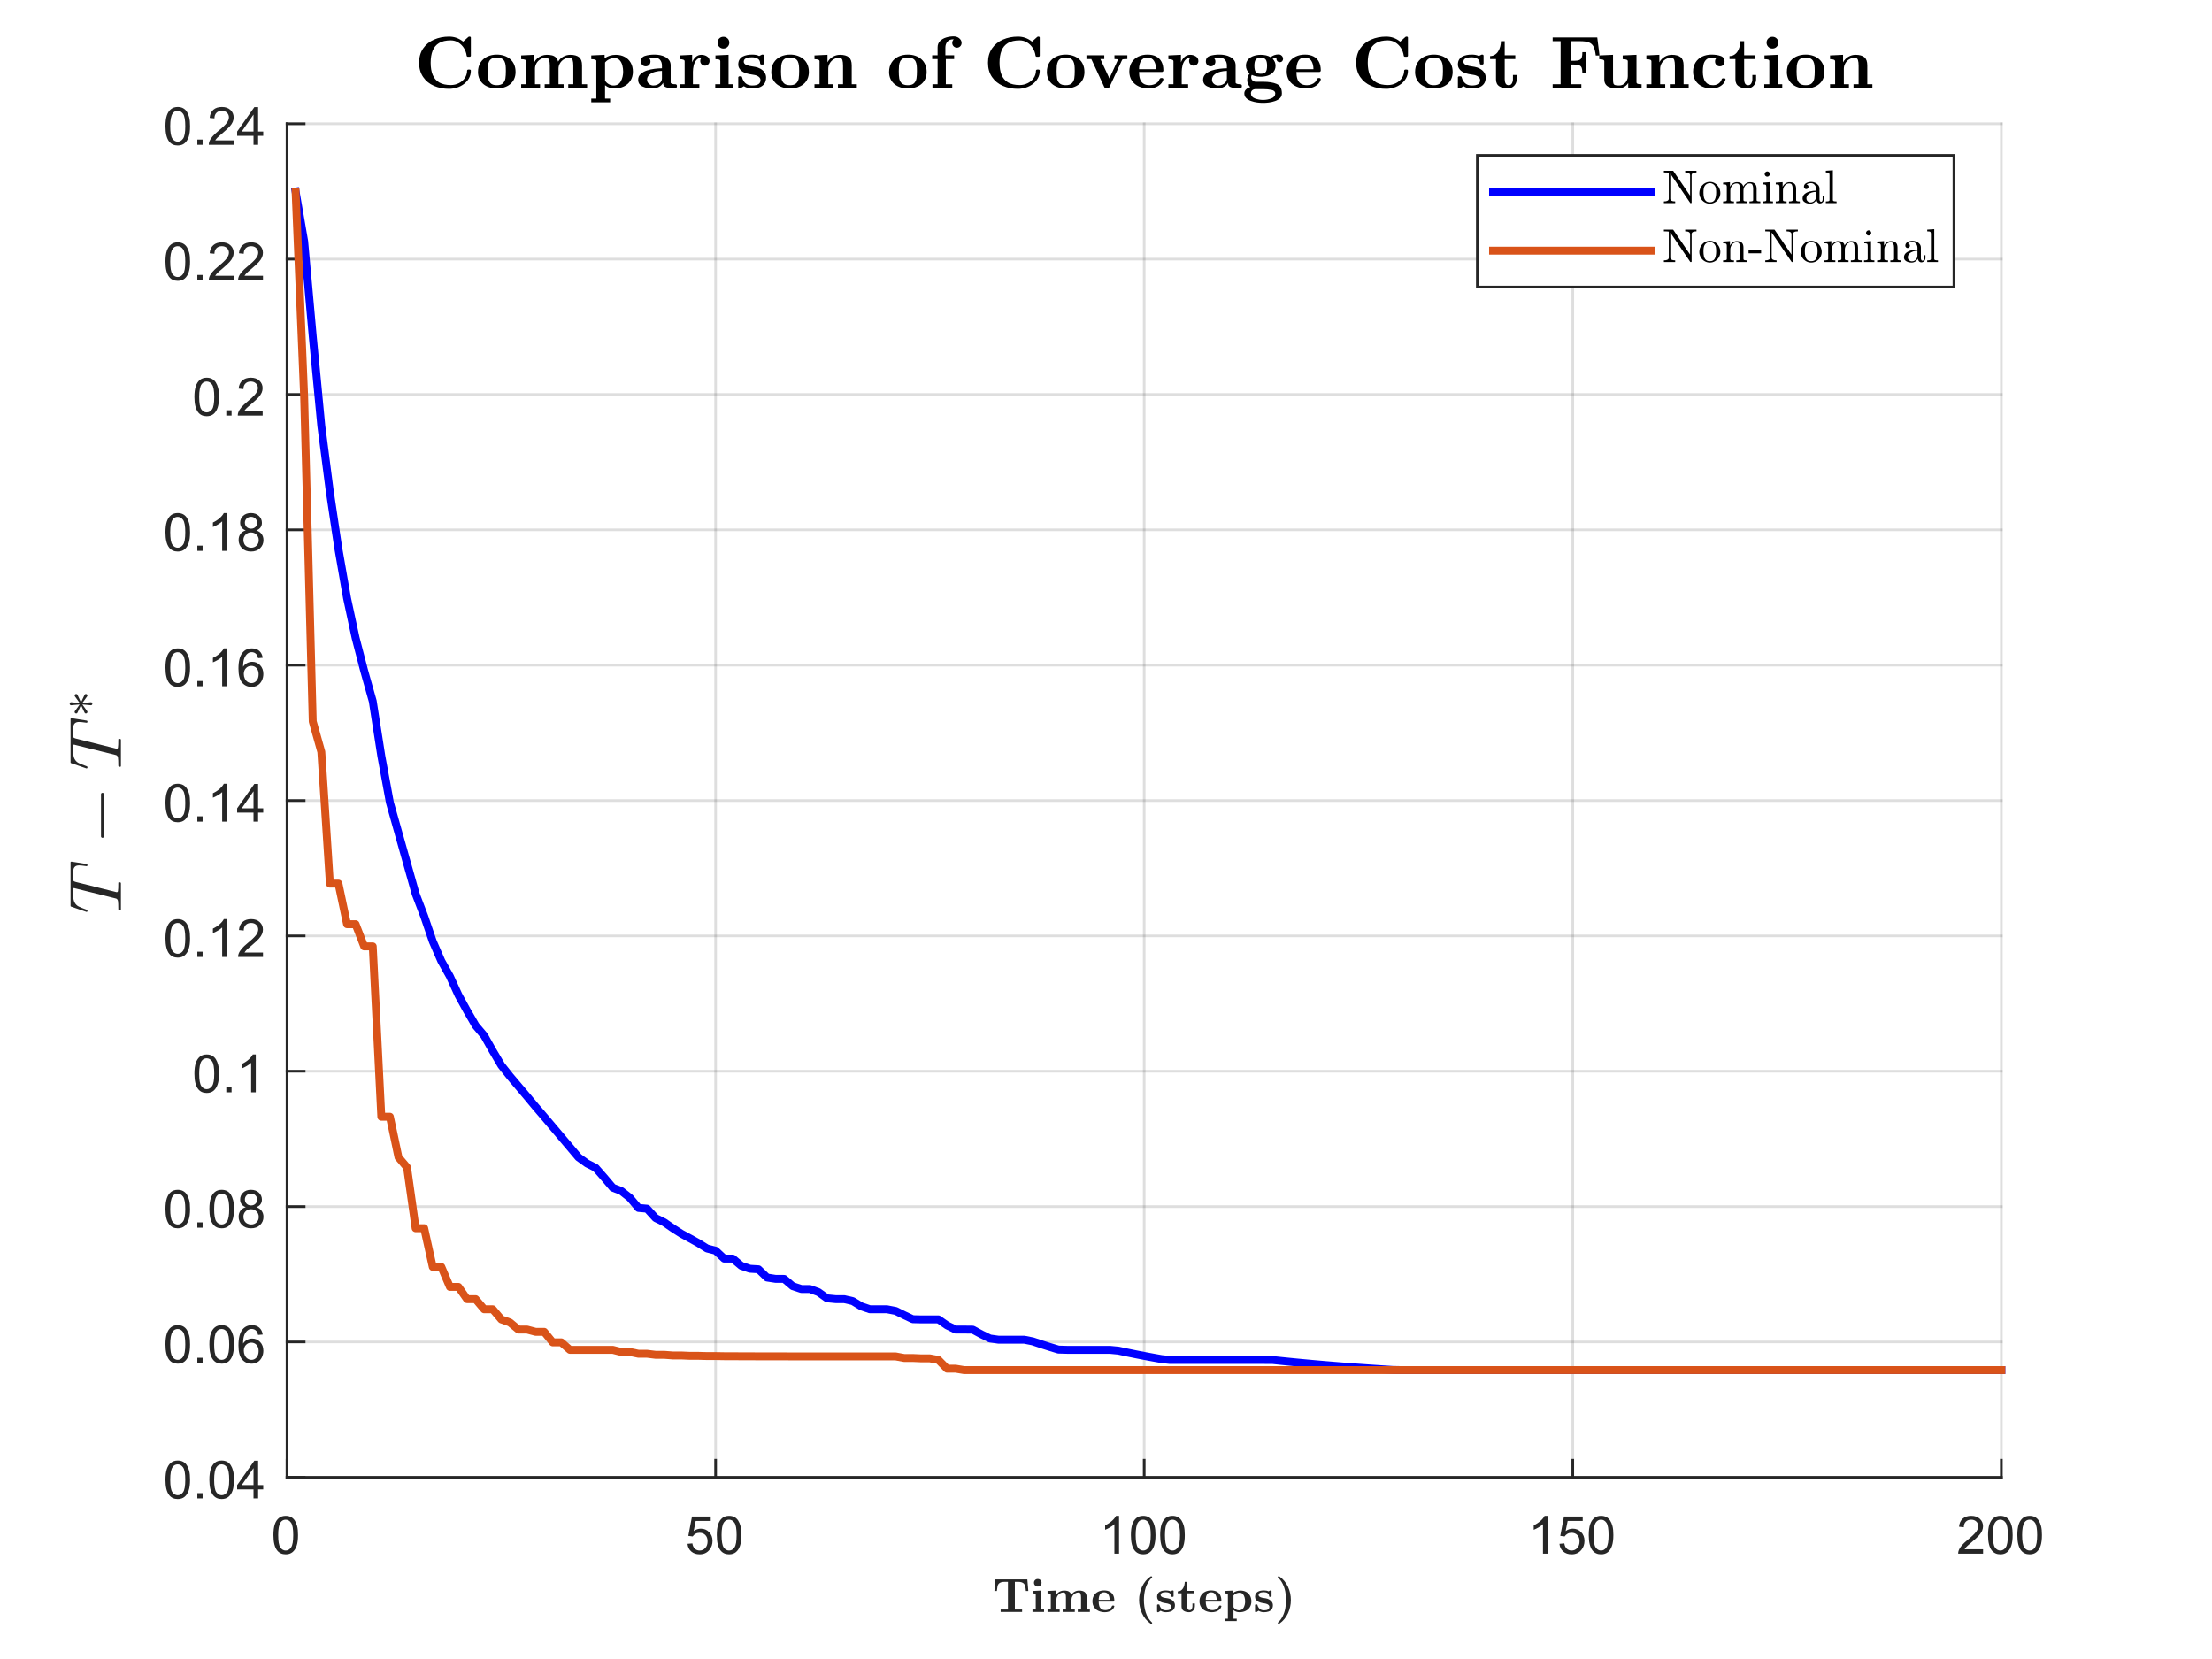 <?xml version="1.0"?>
<!DOCTYPE svg PUBLIC '-//W3C//DTD SVG 1.0//EN'
          'http://www.w3.org/TR/2001/REC-SVG-20010904/DTD/svg10.dtd'>
<svg xmlns:xlink="http://www.w3.org/1999/xlink" style="fill-opacity:1; color-rendering:auto; color-interpolation:auto; text-rendering:auto; stroke:black; stroke-linecap:square; stroke-miterlimit:10; shape-rendering:auto; stroke-opacity:1; fill:black; stroke-dasharray:none; font-weight:normal; stroke-width:1; font-family:'Dialog'; font-style:normal; stroke-linejoin:miter; font-size:12px; stroke-dashoffset:0; image-rendering:auto;" width="840" height="630" xmlns="http://www.w3.org/2000/svg"
><rect width="100%" height="100%" fill="#333333" stroke="none"/><!--Generated by the Batik Graphics2D SVG Generator--><defs id="genericDefs"
  /><g
  ><defs id="defs1"
    ><clipPath clipPathUnits="userSpaceOnUse" id="clipPath1"
      ><path d="M0 0 L840 0 L840 630 L0 630 L0 0 Z"
      /></clipPath
    ></defs
    ><g style="fill:white; stroke:white;"
    ><rect x="0" y="0" width="840" style="clip-path:url(#clipPath1); stroke:none;" height="630"
    /></g
    ><g style="fill:white; text-rendering:optimizeSpeed; color-rendering:optimizeSpeed; image-rendering:optimizeSpeed; shape-rendering:crispEdges; stroke:white; color-interpolation:sRGB;"
    ><rect x="0" width="840" height="630" y="0" style="stroke:none;"
      /><path style="stroke:none;" d="M109 561 L760 561 L760 47 L109 47 Z"
    /></g
    ><g style="stroke-linecap:butt; fill-opacity:0.149; fill:rgb(38,38,38); text-rendering:geometricPrecision; image-rendering:optimizeQuality; color-rendering:optimizeQuality; stroke-linejoin:round; stroke:rgb(38,38,38); color-interpolation:linearRGB; stroke-opacity:0.149;"
    ><line y2="47" style="fill:none;" x1="109" x2="109" y1="561"
      /><line y2="47" style="fill:none;" x1="271.75" x2="271.75" y1="561"
      /><line y2="47" style="fill:none;" x1="434.5" x2="434.5" y1="561"
      /><line y2="47" style="fill:none;" x1="597.25" x2="597.25" y1="561"
      /><line y2="47" style="fill:none;" x1="760" x2="760" y1="561"
      /><line y2="561" style="fill:none;" x1="760" x2="109" y1="561"
      /><line y2="509.6" style="fill:none;" x1="760" x2="109" y1="509.6"
      /><line y2="458.2" style="fill:none;" x1="760" x2="109" y1="458.2"
      /><line y2="406.8" style="fill:none;" x1="760" x2="109" y1="406.8"
      /><line y2="355.4" style="fill:none;" x1="760" x2="109" y1="355.4"
      /><line y2="304" style="fill:none;" x1="760" x2="109" y1="304"
      /><line y2="252.6" style="fill:none;" x1="760" x2="109" y1="252.6"
      /><line y2="201.2" style="fill:none;" x1="760" x2="109" y1="201.2"
      /><line y2="149.8" style="fill:none;" x1="760" x2="109" y1="149.8"
      /><line y2="98.4" style="fill:none;" x1="760" x2="109" y1="98.4"
      /><line y2="47" style="fill:none;" x1="760" x2="109" y1="47"
      /><line x1="109" x2="760" y1="561" style="stroke-linecap:square; fill-opacity:1; fill:none; stroke-opacity:1;" y2="561"
      /><line x1="109" x2="109" y1="561" style="stroke-linecap:square; fill-opacity:1; fill:none; stroke-opacity:1;" y2="554.49"
      /><line x1="271.75" x2="271.75" y1="561" style="stroke-linecap:square; fill-opacity:1; fill:none; stroke-opacity:1;" y2="554.49"
      /><line x1="434.5" x2="434.5" y1="561" style="stroke-linecap:square; fill-opacity:1; fill:none; stroke-opacity:1;" y2="554.49"
      /><line x1="597.25" x2="597.25" y1="561" style="stroke-linecap:square; fill-opacity:1; fill:none; stroke-opacity:1;" y2="554.49"
      /><line x1="760" x2="760" y1="561" style="stroke-linecap:square; fill-opacity:1; fill:none; stroke-opacity:1;" y2="554.49"
    /></g
    ><g transform="translate(109,569)" style="font-size:20px; fill:rgb(38,38,38); text-rendering:geometricPrecision; color-rendering:optimizeQuality; image-rendering:optimizeQuality; stroke:rgb(38,38,38); color-interpolation:linearRGB;"
    ><path style="stroke:none;" d="M-5.172 13.938 Q-5.172 11.406 -4.648 9.852 Q-4.125 8.297 -3.094 7.461 Q-2.062 6.625 -0.5 6.625 Q0.656 6.625 1.523 7.086 Q2.391 7.547 2.953 8.422 Q3.516 9.297 3.844 10.555 Q4.172 11.812 4.172 13.938 Q4.172 16.453 3.648 18 Q3.125 19.547 2.102 20.398 Q1.078 21.25 -0.5 21.25 Q-2.578 21.25 -3.75 19.766 Q-5.172 17.969 -5.172 13.938 ZM-3.359 13.938 Q-3.359 17.469 -2.539 18.633 Q-1.719 19.797 -0.5 19.797 Q0.703 19.797 1.531 18.625 Q2.359 17.453 2.359 13.938 Q2.359 10.406 1.531 9.242 Q0.703 8.078 -0.516 8.078 Q-1.734 8.078 -2.453 9.109 Q-3.359 10.406 -3.359 13.938 Z"
    /></g
    ><g transform="translate(271.75,569)" style="font-size:20px; fill:rgb(38,38,38); text-rendering:geometricPrecision; color-rendering:optimizeQuality; image-rendering:optimizeQuality; stroke:rgb(38,38,38); color-interpolation:linearRGB;"
    ><path style="stroke:none;" d="M-10.672 17.25 L-8.828 17.094 Q-8.625 18.438 -7.875 19.117 Q-7.125 19.797 -6.062 19.797 Q-4.797 19.797 -3.922 18.844 Q-3.047 17.891 -3.047 16.297 Q-3.047 14.797 -3.891 13.93 Q-4.734 13.062 -6.094 13.062 Q-6.953 13.062 -7.633 13.445 Q-8.312 13.828 -8.703 14.453 L-10.359 14.234 L-8.969 6.875 L-1.844 6.875 L-1.844 8.562 L-7.562 8.562 L-8.328 12.406 Q-7.047 11.5 -5.625 11.5 Q-3.75 11.5 -2.461 12.805 Q-1.172 14.109 -1.172 16.141 Q-1.172 18.094 -2.312 19.5 Q-3.688 21.25 -6.062 21.25 Q-8.016 21.25 -9.258 20.156 Q-10.5 19.062 -10.672 17.25 ZM0.451 13.938 Q0.451 11.406 0.975 9.852 Q1.498 8.297 2.529 7.461 Q3.561 6.625 5.123 6.625 Q6.279 6.625 7.146 7.086 Q8.014 7.547 8.576 8.422 Q9.139 9.297 9.467 10.555 Q9.795 11.812 9.795 13.938 Q9.795 16.453 9.271 18 Q8.748 19.547 7.725 20.398 Q6.701 21.25 5.123 21.25 Q3.045 21.25 1.873 19.766 Q0.451 17.969 0.451 13.938 ZM2.264 13.938 Q2.264 17.469 3.084 18.633 Q3.904 19.797 5.123 19.797 Q6.326 19.797 7.154 18.625 Q7.982 17.453 7.982 13.938 Q7.982 10.406 7.154 9.242 Q6.326 8.078 5.107 8.078 Q3.889 8.078 3.17 9.109 Q2.264 10.406 2.264 13.938 Z"
    /></g
    ><g transform="translate(434.5,569)" style="font-size:20px; fill:rgb(38,38,38); text-rendering:geometricPrecision; color-rendering:optimizeQuality; image-rendering:optimizeQuality; stroke:rgb(38,38,38); color-interpolation:linearRGB;"
    ><path style="stroke:none;" d="M-9.547 21 L-11.312 21 L-11.312 9.797 Q-11.938 10.406 -12.969 11.008 Q-14 11.609 -14.828 11.922 L-14.828 10.219 Q-13.344 9.531 -12.242 8.539 Q-11.141 7.547 -10.688 6.625 L-9.547 6.625 L-9.547 21 ZM-5.049 13.938 Q-5.049 11.406 -4.525 9.852 Q-4.002 8.297 -2.971 7.461 Q-1.94 6.625 -0.377 6.625 Q0.779 6.625 1.647 7.086 Q2.514 7.547 3.076 8.422 Q3.639 9.297 3.967 10.555 Q4.295 11.812 4.295 13.938 Q4.295 16.453 3.772 18 Q3.248 19.547 2.225 20.398 Q1.201 21.25 -0.377 21.25 Q-2.455 21.25 -3.627 19.766 Q-5.049 17.969 -5.049 13.938 ZM-3.236 13.938 Q-3.236 17.469 -2.416 18.633 Q-1.596 19.797 -0.377 19.797 Q0.826 19.797 1.654 18.625 Q2.482 17.453 2.482 13.938 Q2.482 10.406 1.654 9.242 Q0.826 8.078 -0.393 8.078 Q-1.611 8.078 -2.33 9.109 Q-3.236 10.406 -3.236 13.938 ZM6.074 13.938 Q6.074 11.406 6.598 9.852 Q7.121 8.297 8.152 7.461 Q9.184 6.625 10.746 6.625 Q11.902 6.625 12.77 7.086 Q13.637 7.547 14.199 8.422 Q14.762 9.297 15.09 10.555 Q15.418 11.812 15.418 13.938 Q15.418 16.453 14.895 18 Q14.371 19.547 13.348 20.398 Q12.324 21.25 10.746 21.25 Q8.668 21.25 7.496 19.766 Q6.074 17.969 6.074 13.938 ZM7.887 13.938 Q7.887 17.469 8.707 18.633 Q9.527 19.797 10.746 19.797 Q11.949 19.797 12.777 18.625 Q13.605 17.453 13.605 13.938 Q13.605 10.406 12.777 9.242 Q11.949 8.078 10.73 8.078 Q9.512 8.078 8.793 9.109 Q7.887 10.406 7.887 13.938 Z"
    /></g
    ><g transform="translate(597.25,569)" style="font-size:20px; fill:rgb(38,38,38); text-rendering:geometricPrecision; color-rendering:optimizeQuality; image-rendering:optimizeQuality; stroke:rgb(38,38,38); color-interpolation:linearRGB;"
    ><path style="stroke:none;" d="M-9.547 21 L-11.312 21 L-11.312 9.797 Q-11.938 10.406 -12.969 11.008 Q-14 11.609 -14.828 11.922 L-14.828 10.219 Q-13.344 9.531 -12.242 8.539 Q-11.141 7.547 -10.688 6.625 L-9.547 6.625 L-9.547 21 ZM-5.049 17.25 L-3.205 17.094 Q-3.002 18.438 -2.252 19.117 Q-1.502 19.797 -0.44 19.797 Q0.826 19.797 1.701 18.844 Q2.576 17.891 2.576 16.297 Q2.576 14.797 1.732 13.93 Q0.889 13.062 -0.471 13.062 Q-1.33 13.062 -2.01 13.445 Q-2.689 13.828 -3.08 14.453 L-4.736 14.234 L-3.346 6.875 L3.779 6.875 L3.779 8.562 L-1.94 8.562 L-2.705 12.406 Q-1.424 11.5 -0.002 11.5 Q1.873 11.5 3.162 12.805 Q4.451 14.109 4.451 16.141 Q4.451 18.094 3.311 19.5 Q1.935 21.25 -0.44 21.25 Q-2.393 21.25 -3.635 20.156 Q-4.877 19.062 -5.049 17.25 ZM6.074 13.938 Q6.074 11.406 6.598 9.852 Q7.121 8.297 8.152 7.461 Q9.184 6.625 10.746 6.625 Q11.902 6.625 12.77 7.086 Q13.637 7.547 14.199 8.422 Q14.762 9.297 15.09 10.555 Q15.418 11.812 15.418 13.938 Q15.418 16.453 14.895 18 Q14.371 19.547 13.348 20.398 Q12.324 21.25 10.746 21.25 Q8.668 21.25 7.496 19.766 Q6.074 17.969 6.074 13.938 ZM7.887 13.938 Q7.887 17.469 8.707 18.633 Q9.527 19.797 10.746 19.797 Q11.949 19.797 12.777 18.625 Q13.605 17.453 13.605 13.938 Q13.605 10.406 12.777 9.242 Q11.949 8.078 10.73 8.078 Q9.512 8.078 8.793 9.109 Q7.887 10.406 7.887 13.938 Z"
    /></g
    ><g transform="translate(760,569)" style="font-size:20px; fill:rgb(38,38,38); text-rendering:geometricPrecision; color-rendering:optimizeQuality; image-rendering:optimizeQuality; stroke:rgb(38,38,38); color-interpolation:linearRGB;"
    ><path style="stroke:none;" d="M-6.938 19.312 L-6.938 21 L-16.391 21 Q-16.406 20.359 -16.188 19.781 Q-15.828 18.812 -15.031 17.875 Q-14.234 16.938 -12.734 15.703 Q-10.391 13.797 -9.57 12.68 Q-8.75 11.562 -8.75 10.562 Q-8.75 9.516 -9.5 8.797 Q-10.25 8.078 -11.453 8.078 Q-12.719 8.078 -13.484 8.844 Q-14.25 9.609 -14.25 10.953 L-16.062 10.766 Q-15.875 8.75 -14.664 7.688 Q-13.453 6.625 -11.406 6.625 Q-9.359 6.625 -8.156 7.766 Q-6.953 8.906 -6.953 10.594 Q-6.953 11.453 -7.305 12.289 Q-7.656 13.125 -8.469 14.039 Q-9.281 14.953 -11.172 16.562 Q-12.766 17.891 -13.211 18.359 Q-13.656 18.828 -13.953 19.312 L-6.938 19.312 ZM-5.049 13.938 Q-5.049 11.406 -4.525 9.852 Q-4.002 8.297 -2.971 7.461 Q-1.94 6.625 -0.377 6.625 Q0.779 6.625 1.647 7.086 Q2.514 7.547 3.076 8.422 Q3.639 9.297 3.967 10.555 Q4.295 11.812 4.295 13.938 Q4.295 16.453 3.772 18 Q3.248 19.547 2.225 20.398 Q1.201 21.25 -0.377 21.25 Q-2.455 21.25 -3.627 19.766 Q-5.049 17.969 -5.049 13.938 ZM-3.236 13.938 Q-3.236 17.469 -2.416 18.633 Q-1.596 19.797 -0.377 19.797 Q0.826 19.797 1.654 18.625 Q2.482 17.453 2.482 13.938 Q2.482 10.406 1.654 9.242 Q0.826 8.078 -0.393 8.078 Q-1.611 8.078 -2.33 9.109 Q-3.236 10.406 -3.236 13.938 ZM6.074 13.938 Q6.074 11.406 6.598 9.852 Q7.121 8.297 8.152 7.461 Q9.184 6.625 10.746 6.625 Q11.902 6.625 12.77 7.086 Q13.637 7.547 14.199 8.422 Q14.762 9.297 15.09 10.555 Q15.418 11.812 15.418 13.938 Q15.418 16.453 14.895 18 Q14.371 19.547 13.348 20.398 Q12.324 21.25 10.746 21.25 Q8.668 21.25 7.496 19.766 Q6.074 17.969 6.074 13.938 ZM7.887 13.938 Q7.887 17.469 8.707 18.633 Q9.527 19.797 10.746 19.797 Q11.949 19.797 12.777 18.625 Q13.605 17.453 13.605 13.938 Q13.605 10.406 12.777 9.242 Q11.949 8.078 10.73 8.078 Q9.512 8.078 8.793 9.109 Q7.887 10.406 7.887 13.938 Z"
    /></g
    ><g transform="translate(434.5,597)" style="font-size:18px; fill:rgb(38,38,38); text-rendering:geometricPrecision; image-rendering:optimizeQuality; color-rendering:optimizeQuality; font-family:'mwa_cmbx10'; stroke:rgb(38,38,38); color-interpolation:linearRGB;"
    ><path style="stroke:none;" d="M-54.502 15.12 L-54.502 14.198 L-51.736 14.198 L-51.736 3.698 L-53.033 3.698 Q-54.518 3.698 -55.205 4.386 Q-55.565 4.761 -55.697 5.378 Q-55.83 5.995 -55.955 7.182 L-56.877 7.182 L-56.486 2.776 L-44.377 2.776 L-44.002 7.182 L-44.924 7.182 Q-45.002 6.167 -45.151 5.471 Q-45.299 4.776 -45.674 4.386 Q-46.361 3.698 -47.815 3.698 L-49.111 3.698 L-49.111 14.198 L-46.361 14.198 L-46.361 15.12 L-54.502 15.12 Z"
      /><path style="stroke:none;" d="M-42.415 15.12 L-42.415 14.198 L-41.18 14.198 L-41.18 8.589 Q-41.18 8.245 -41.508 8.159 Q-41.837 8.073 -42.368 8.073 L-42.368 7.167 L-39.165 7.011 L-39.165 14.198 L-38.024 14.198 L-38.024 15.12 L-42.415 15.12 ZM-41.852 4.042 Q-41.852 3.432 -41.438 3.026 Q-41.024 2.62 -40.43 2.62 Q-39.805 2.62 -39.391 3.026 Q-38.977 3.432 -38.977 4.042 Q-38.977 4.636 -39.391 5.057 Q-39.805 5.479 -40.43 5.479 Q-41.024 5.479 -41.438 5.057 Q-41.852 4.636 -41.852 4.042 Z"
      /><path style="stroke:none;" d="M-36.696 15.12 L-36.696 14.198 L-35.462 14.198 L-35.462 8.589 Q-35.462 8.073 -36.696 8.073 L-36.696 7.167 L-33.524 7.011 L-33.524 8.854 Q-33.243 8.292 -32.766 7.878 Q-32.29 7.464 -31.68 7.237 Q-31.071 7.011 -30.462 7.011 Q-29.743 7.011 -29.196 7.143 Q-28.649 7.276 -28.259 7.636 Q-27.868 7.995 -27.68 8.682 Q-27.227 7.901 -26.423 7.456 Q-25.618 7.011 -24.712 7.011 Q-23.29 7.011 -22.571 7.596 Q-21.852 8.182 -21.852 9.589 L-21.852 14.198 L-20.618 14.198 L-20.618 15.12 L-25.212 15.12 L-25.212 14.198 L-23.977 14.198 L-23.977 9.651 Q-23.977 8.823 -24.149 8.276 Q-24.321 7.729 -24.946 7.729 Q-25.649 7.729 -26.266 8.104 Q-26.884 8.479 -27.243 9.097 Q-27.602 9.714 -27.602 10.417 L-27.602 14.198 L-26.352 14.198 L-26.352 15.12 L-30.962 15.12 L-30.962 14.198 L-29.712 14.198 L-29.712 9.651 Q-29.712 8.823 -29.884 8.276 Q-30.055 7.729 -30.696 7.729 Q-31.399 7.729 -32.008 8.104 Q-32.618 8.479 -32.977 9.097 Q-33.337 9.714 -33.337 10.417 L-33.337 14.198 L-32.102 14.198 L-32.102 15.12 L-36.696 15.12 Z"
      /><path style="stroke:none;" d="M-19.649 11.073 Q-19.649 9.807 -19.063 8.87 Q-18.477 7.932 -17.47 7.448 Q-16.462 6.964 -15.212 6.964 Q-13.962 6.964 -13.102 7.409 Q-12.243 7.854 -11.79 8.722 Q-11.337 9.589 -11.337 10.839 Q-11.337 11.089 -11.618 11.198 L-17.274 11.198 Q-17.274 12.182 -17.048 12.893 Q-16.821 13.604 -16.251 14.018 Q-15.681 14.432 -14.681 14.432 Q-14.196 14.432 -13.673 14.261 Q-13.149 14.089 -12.774 13.737 Q-12.399 13.386 -12.243 12.901 Q-12.134 12.745 -11.962 12.698 L-11.618 12.698 Q-11.337 12.761 -11.337 13.011 Q-11.337 13.026 -11.352 13.12 Q-11.587 13.823 -12.149 14.3 Q-12.712 14.776 -13.446 15.003 Q-14.181 15.229 -14.915 15.229 Q-16.196 15.229 -17.282 14.753 Q-18.368 14.276 -19.009 13.339 Q-19.649 12.401 -19.649 11.073 ZM-17.274 10.526 L-13.118 10.526 Q-13.118 9.339 -13.61 8.511 Q-14.102 7.682 -15.212 7.682 Q-16.337 7.682 -16.805 8.503 Q-17.274 9.323 -17.274 10.526 Z"
      /><path style="stroke:none;" d="M2.426 19.573 Q1.363 18.823 0.543 17.831 Q-0.277 16.839 -0.824 15.651 Q-1.371 14.464 -1.652 13.167 Q-1.934 11.87 -1.934 10.604 Q-1.934 9.339 -1.652 8.034 Q-1.371 6.729 -0.809 5.542 Q-0.246 4.354 0.551 3.37 Q1.348 2.386 2.426 1.651 Q2.441 1.651 2.551 1.62 L2.816 1.62 Q3.035 1.682 3.035 1.87 Q3.035 1.979 2.988 2.026 Q2.144 2.807 1.527 3.823 Q0.91 4.839 0.566 5.932 Q0.223 7.026 0.059 8.198 Q-0.106 9.37 -0.106 10.604 Q-0.106 11.839 0.059 13.011 Q0.223 14.182 0.574 15.292 Q0.926 16.401 1.535 17.401 Q2.144 18.401 2.988 19.182 Q3.035 19.276 3.035 19.354 Q3.035 19.542 2.816 19.604 L2.551 19.604 Q2.441 19.573 2.426 19.573 Z"
      /><path style="stroke:none;" d="M4.897 14.995 L4.897 12.495 Q4.944 12.323 5.132 12.276 L5.601 12.276 Q5.772 12.323 5.788 12.417 Q5.944 13.042 6.28 13.526 Q6.616 14.011 7.116 14.261 Q7.616 14.511 8.304 14.511 Q10.335 14.511 10.335 13.198 Q10.335 12.839 10.101 12.573 Q9.866 12.307 9.515 12.151 Q9.163 11.995 8.835 11.932 L7.491 11.698 Q6.819 11.573 6.241 11.292 Q5.663 11.011 5.28 10.518 Q4.897 10.026 4.897 9.37 Q4.897 8.667 5.194 8.182 Q5.491 7.698 5.968 7.44 Q6.444 7.182 7.03 7.073 Q7.616 6.964 8.304 6.964 Q9.351 6.964 10.007 7.307 L10.648 6.979 L10.726 6.964 L10.944 6.964 Q11.101 7.011 11.163 7.182 L11.163 9.167 Q11.101 9.354 10.944 9.401 L10.476 9.401 Q10.288 9.354 10.241 9.167 Q10.241 8.354 9.679 7.987 Q9.116 7.62 8.257 7.62 Q6.241 7.62 6.241 8.698 Q6.241 9.448 7.647 9.745 L9.023 9.964 Q9.679 10.073 10.296 10.425 Q10.913 10.776 11.296 11.323 Q11.679 11.87 11.679 12.557 Q11.679 13.526 11.218 14.128 Q10.757 14.729 9.991 14.979 Q9.226 15.229 8.304 15.229 Q7.101 15.229 6.257 14.667 L5.397 15.214 L5.319 15.229 L5.132 15.229 Q4.944 15.182 4.897 14.995 Z"
      /><path style="stroke:none;" d="M14.187 13.011 L14.187 8.042 L12.75 8.042 L12.75 7.323 Q13.406 7.323 13.922 6.995 Q14.437 6.667 14.758 6.136 Q15.078 5.604 15.242 4.964 Q15.406 4.323 15.406 3.698 L16.328 3.698 L16.328 7.136 L18.906 7.136 L18.906 8.042 L16.328 8.042 L16.328 12.964 Q16.328 13.604 16.539 14.018 Q16.75 14.432 17.328 14.432 Q17.812 14.432 18.07 13.972 Q18.328 13.511 18.328 12.964 L18.328 11.932 L19.25 11.932 L19.25 13.011 Q19.25 13.589 18.961 14.104 Q18.672 14.62 18.18 14.925 Q17.687 15.229 17.109 15.229 Q15.859 15.229 15.023 14.714 Q14.187 14.198 14.187 13.011 Z"
      /><path style="stroke:none;" d="M21.003 11.073 Q21.003 9.807 21.589 8.87 Q22.175 7.932 23.183 7.448 Q24.191 6.964 25.441 6.964 Q26.691 6.964 27.55 7.409 Q28.409 7.854 28.862 8.722 Q29.316 9.589 29.316 10.839 Q29.316 11.089 29.034 11.198 L23.378 11.198 Q23.378 12.182 23.605 12.893 Q23.831 13.604 24.401 14.018 Q24.972 14.432 25.972 14.432 Q26.456 14.432 26.98 14.261 Q27.503 14.089 27.878 13.737 Q28.253 13.386 28.409 12.901 Q28.519 12.745 28.691 12.698 L29.034 12.698 Q29.316 12.761 29.316 13.011 Q29.316 13.026 29.3 13.12 Q29.066 13.823 28.503 14.3 Q27.941 14.776 27.206 15.003 Q26.472 15.229 25.737 15.229 Q24.456 15.229 23.37 14.753 Q22.284 14.276 21.644 13.339 Q21.003 12.401 21.003 11.073 ZM23.378 10.526 L27.534 10.526 Q27.534 9.339 27.042 8.511 Q26.55 7.682 25.441 7.682 Q24.316 7.682 23.847 8.503 Q23.378 9.323 23.378 10.526 Z"
      /><path style="stroke:none;" d="M30.553 18.604 L30.553 17.698 L31.787 17.698 L31.787 8.495 Q31.787 8.073 30.553 8.073 L30.553 7.167 L33.803 7.011 L33.803 7.87 Q34.959 7.011 36.537 7.011 Q37.772 7.011 38.717 7.518 Q39.662 8.026 40.186 8.956 Q40.709 9.886 40.709 11.12 Q40.709 12.386 40.108 13.323 Q39.506 14.261 38.483 14.745 Q37.459 15.229 36.194 15.229 Q34.881 15.229 33.912 14.432 L33.912 17.698 L35.147 17.698 L35.147 18.604 L30.553 18.604 ZM33.912 13.323 Q34.256 13.87 34.819 14.19 Q35.381 14.511 35.99 14.511 Q37.209 14.511 37.772 13.472 Q38.334 12.432 38.334 11.12 Q38.334 10.386 38.139 9.62 Q37.944 8.854 37.475 8.339 Q37.006 7.823 36.225 7.823 Q35.569 7.823 34.944 8.104 Q34.319 8.386 33.912 8.886 L33.912 13.323 Z"
      /><path style="stroke:none;" d="M42.1 14.995 L42.1 12.495 Q42.147 12.323 42.334 12.276 L42.803 12.276 Q42.975 12.323 42.99 12.417 Q43.147 13.042 43.483 13.526 Q43.819 14.011 44.319 14.261 Q44.819 14.511 45.506 14.511 Q47.537 14.511 47.537 13.198 Q47.537 12.839 47.303 12.573 Q47.069 12.307 46.717 12.151 Q46.365 11.995 46.037 11.932 L44.694 11.698 Q44.022 11.573 43.444 11.292 Q42.865 11.011 42.483 10.518 Q42.1 10.026 42.1 9.37 Q42.1 8.667 42.397 8.182 Q42.694 7.698 43.17 7.44 Q43.647 7.182 44.233 7.073 Q44.819 6.964 45.506 6.964 Q46.553 6.964 47.209 7.307 L47.85 6.979 L47.928 6.964 L48.147 6.964 Q48.303 7.011 48.365 7.182 L48.365 9.167 Q48.303 9.354 48.147 9.401 L47.678 9.401 Q47.49 9.354 47.444 9.167 Q47.444 8.354 46.881 7.987 Q46.319 7.62 45.459 7.62 Q43.444 7.62 43.444 8.698 Q43.444 9.448 44.85 9.745 L46.225 9.964 Q46.881 10.073 47.498 10.425 Q48.115 10.776 48.498 11.323 Q48.881 11.87 48.881 12.557 Q48.881 13.526 48.42 14.128 Q47.959 14.729 47.194 14.979 Q46.428 15.229 45.506 15.229 Q44.303 15.229 43.459 14.667 L42.6 15.214 L42.522 15.229 L42.334 15.229 Q42.147 15.182 42.1 14.995 Z"
      /><path style="stroke:none;" d="M50.968 19.604 Q50.733 19.557 50.733 19.354 Q50.733 19.229 50.796 19.182 Q51.905 18.167 52.601 16.761 Q53.296 15.354 53.585 13.815 Q53.874 12.276 53.874 10.604 Q53.874 8.964 53.585 7.417 Q53.296 5.87 52.601 4.464 Q51.905 3.057 50.796 2.026 Q50.733 1.964 50.733 1.87 Q50.733 1.667 50.968 1.62 L51.233 1.62 Q51.343 1.651 51.343 1.651 Q52.405 2.37 53.233 3.378 Q54.062 4.386 54.608 5.565 Q55.155 6.745 55.429 8.011 Q55.702 9.276 55.702 10.604 Q55.702 11.932 55.429 13.19 Q55.155 14.448 54.616 15.62 Q54.077 16.792 53.241 17.823 Q52.405 18.854 51.343 19.573 Q51.343 19.573 51.233 19.604 L50.968 19.604 Z"
    /></g
    ><g style="fill:rgb(38,38,38); text-rendering:geometricPrecision; color-rendering:optimizeQuality; image-rendering:optimizeQuality; stroke-linejoin:round; stroke:rgb(38,38,38); color-interpolation:linearRGB;"
    ><line y2="47" style="fill:none;" x1="109" x2="109" y1="561"
      /><line y2="561" style="fill:none;" x1="109" x2="115.51" y1="561"
      /><line y2="509.6" style="fill:none;" x1="109" x2="115.51" y1="509.6"
      /><line y2="458.2" style="fill:none;" x1="109" x2="115.51" y1="458.2"
      /><line y2="406.8" style="fill:none;" x1="109" x2="115.51" y1="406.8"
      /><line y2="355.4" style="fill:none;" x1="109" x2="115.51" y1="355.4"
      /><line y2="304" style="fill:none;" x1="109" x2="115.51" y1="304"
      /><line y2="252.6" style="fill:none;" x1="109" x2="115.51" y1="252.6"
      /><line y2="201.2" style="fill:none;" x1="109" x2="115.51" y1="201.2"
      /><line y2="149.8" style="fill:none;" x1="109" x2="115.51" y1="149.8"
      /><line y2="98.4" style="fill:none;" x1="109" x2="115.51" y1="98.4"
      /><line y2="47" style="fill:none;" x1="109" x2="115.51" y1="47"
    /></g
    ><g transform="translate(101,561)" style="font-size:20px; fill:rgb(38,38,38); text-rendering:geometricPrecision; color-rendering:optimizeQuality; image-rendering:optimizeQuality; stroke:rgb(38,38,38); color-interpolation:linearRGB;"
    ><path style="stroke:none;" d="M-38.172 0.938 Q-38.172 -1.594 -37.648 -3.148 Q-37.125 -4.703 -36.094 -5.539 Q-35.062 -6.375 -33.5 -6.375 Q-32.344 -6.375 -31.477 -5.914 Q-30.609 -5.453 -30.047 -4.578 Q-29.484 -3.703 -29.156 -2.445 Q-28.828 -1.188 -28.828 0.938 Q-28.828 3.453 -29.352 5 Q-29.875 6.547 -30.898 7.398 Q-31.922 8.25 -33.5 8.25 Q-35.578 8.25 -36.75 6.766 Q-38.172 4.969 -38.172 0.938 ZM-36.359 0.938 Q-36.359 4.469 -35.539 5.633 Q-34.719 6.797 -33.5 6.797 Q-32.297 6.797 -31.469 5.625 Q-30.641 4.453 -30.641 0.938 Q-30.641 -2.594 -31.469 -3.758 Q-32.297 -4.922 -33.516 -4.922 Q-34.734 -4.922 -35.453 -3.891 Q-36.359 -2.594 -36.359 0.938 ZM-26.064 8 L-26.064 6 L-24.064 6 L-24.064 8 L-26.064 8 ZM-21.492 0.938 Q-21.492 -1.594 -20.969 -3.148 Q-20.445 -4.703 -19.414 -5.539 Q-18.383 -6.375 -16.82 -6.375 Q-15.664 -6.375 -14.797 -5.914 Q-13.93 -5.453 -13.367 -4.578 Q-12.805 -3.703 -12.477 -2.445 Q-12.148 -1.188 -12.148 0.938 Q-12.148 3.453 -12.672 5 Q-13.195 6.547 -14.219 7.398 Q-15.242 8.25 -16.82 8.25 Q-18.898 8.25 -20.07 6.766 Q-21.492 4.969 -21.492 0.938 ZM-19.68 0.938 Q-19.68 4.469 -18.859 5.633 Q-18.039 6.797 -16.82 6.797 Q-15.617 6.797 -14.789 5.625 Q-13.961 4.453 -13.961 0.938 Q-13.961 -2.594 -14.789 -3.758 Q-15.617 -4.922 -16.836 -4.922 Q-18.055 -4.922 -18.773 -3.891 Q-19.68 -2.594 -19.68 0.938 ZM-4.729 8 L-4.729 4.578 L-10.947 4.578 L-10.947 2.953 L-4.416 -6.312 L-2.978 -6.312 L-2.978 2.953 L-1.041 2.953 L-1.041 4.578 L-2.978 4.578 L-2.978 8 L-4.729 8 ZM-4.729 2.953 L-4.729 -3.5 L-9.213 2.953 L-4.729 2.953 Z"
    /></g
    ><g transform="translate(101,509.6)" style="font-size:20px; fill:rgb(38,38,38); text-rendering:geometricPrecision; color-rendering:optimizeQuality; image-rendering:optimizeQuality; stroke:rgb(38,38,38); color-interpolation:linearRGB;"
    ><path style="stroke:none;" d="M-38.172 0.938 Q-38.172 -1.594 -37.648 -3.148 Q-37.125 -4.703 -36.094 -5.539 Q-35.062 -6.375 -33.5 -6.375 Q-32.344 -6.375 -31.477 -5.914 Q-30.609 -5.453 -30.047 -4.578 Q-29.484 -3.703 -29.156 -2.445 Q-28.828 -1.188 -28.828 0.938 Q-28.828 3.453 -29.352 5 Q-29.875 6.547 -30.898 7.398 Q-31.922 8.25 -33.5 8.25 Q-35.578 8.25 -36.75 6.766 Q-38.172 4.969 -38.172 0.938 ZM-36.359 0.938 Q-36.359 4.469 -35.539 5.633 Q-34.719 6.797 -33.5 6.797 Q-32.297 6.797 -31.469 5.625 Q-30.641 4.453 -30.641 0.938 Q-30.641 -2.594 -31.469 -3.758 Q-32.297 -4.922 -33.516 -4.922 Q-34.734 -4.922 -35.453 -3.891 Q-36.359 -2.594 -36.359 0.938 ZM-26.064 8 L-26.064 6 L-24.064 6 L-24.064 8 L-26.064 8 ZM-21.492 0.938 Q-21.492 -1.594 -20.969 -3.148 Q-20.445 -4.703 -19.414 -5.539 Q-18.383 -6.375 -16.82 -6.375 Q-15.664 -6.375 -14.797 -5.914 Q-13.93 -5.453 -13.367 -4.578 Q-12.805 -3.703 -12.477 -2.445 Q-12.148 -1.188 -12.148 0.938 Q-12.148 3.453 -12.672 5 Q-13.195 6.547 -14.219 7.398 Q-15.242 8.25 -16.82 8.25 Q-18.898 8.25 -20.07 6.766 Q-21.492 4.969 -21.492 0.938 ZM-19.68 0.938 Q-19.68 4.469 -18.859 5.633 Q-18.039 6.797 -16.82 6.797 Q-15.617 6.797 -14.789 5.625 Q-13.961 4.453 -13.961 0.938 Q-13.961 -2.594 -14.789 -3.758 Q-15.617 -4.922 -16.836 -4.922 Q-18.055 -4.922 -18.773 -3.891 Q-19.68 -2.594 -19.68 0.938 ZM-1.244 -2.812 L-2.994 -2.672 Q-3.228 -3.703 -3.65 -4.172 Q-4.369 -4.938 -5.416 -4.938 Q-6.26 -4.938 -6.885 -4.469 Q-7.713 -3.859 -8.197 -2.695 Q-8.682 -1.531 -8.697 0.609 Q-8.057 -0.344 -7.143 -0.812 Q-6.229 -1.281 -5.213 -1.281 Q-3.463 -1.281 -2.228 0.008 Q-0.994 1.297 -0.994 3.344 Q-0.994 4.703 -1.572 5.859 Q-2.15 7.016 -3.166 7.633 Q-4.182 8.25 -5.479 8.25 Q-7.666 8.25 -9.057 6.633 Q-10.447 5.016 -10.447 1.297 Q-10.447 -2.844 -8.916 -4.734 Q-7.572 -6.375 -5.307 -6.375 Q-3.619 -6.375 -2.541 -5.43 Q-1.463 -4.484 -1.244 -2.812 ZM-8.416 3.359 Q-8.416 4.266 -8.033 5.094 Q-7.65 5.922 -6.955 6.359 Q-6.26 6.797 -5.51 6.797 Q-4.385 6.797 -3.588 5.898 Q-2.791 5 -2.791 3.453 Q-2.791 1.969 -3.58 1.117 Q-4.369 0.266 -5.572 0.266 Q-6.76 0.266 -7.588 1.117 Q-8.416 1.969 -8.416 3.359 Z"
    /></g
    ><g transform="translate(101,458.2)" style="font-size:20px; fill:rgb(38,38,38); text-rendering:geometricPrecision; color-rendering:optimizeQuality; image-rendering:optimizeQuality; stroke:rgb(38,38,38); color-interpolation:linearRGB;"
    ><path style="stroke:none;" d="M-38.172 0.938 Q-38.172 -1.594 -37.648 -3.148 Q-37.125 -4.703 -36.094 -5.539 Q-35.062 -6.375 -33.5 -6.375 Q-32.344 -6.375 -31.477 -5.914 Q-30.609 -5.453 -30.047 -4.578 Q-29.484 -3.703 -29.156 -2.445 Q-28.828 -1.188 -28.828 0.938 Q-28.828 3.453 -29.352 5 Q-29.875 6.547 -30.898 7.398 Q-31.922 8.25 -33.5 8.25 Q-35.578 8.25 -36.75 6.766 Q-38.172 4.969 -38.172 0.938 ZM-36.359 0.938 Q-36.359 4.469 -35.539 5.633 Q-34.719 6.797 -33.5 6.797 Q-32.297 6.797 -31.469 5.625 Q-30.641 4.453 -30.641 0.938 Q-30.641 -2.594 -31.469 -3.758 Q-32.297 -4.922 -33.516 -4.922 Q-34.734 -4.922 -35.453 -3.891 Q-36.359 -2.594 -36.359 0.938 ZM-26.064 8 L-26.064 6 L-24.064 6 L-24.064 8 L-26.064 8 ZM-21.492 0.938 Q-21.492 -1.594 -20.969 -3.148 Q-20.445 -4.703 -19.414 -5.539 Q-18.383 -6.375 -16.82 -6.375 Q-15.664 -6.375 -14.797 -5.914 Q-13.93 -5.453 -13.367 -4.578 Q-12.805 -3.703 -12.477 -2.445 Q-12.148 -1.188 -12.148 0.938 Q-12.148 3.453 -12.672 5 Q-13.195 6.547 -14.219 7.398 Q-15.242 8.25 -16.82 8.25 Q-18.898 8.25 -20.07 6.766 Q-21.492 4.969 -21.492 0.938 ZM-19.68 0.938 Q-19.68 4.469 -18.859 5.633 Q-18.039 6.797 -16.82 6.797 Q-15.617 6.797 -14.789 5.625 Q-13.961 4.453 -13.961 0.938 Q-13.961 -2.594 -14.789 -3.758 Q-15.617 -4.922 -16.836 -4.922 Q-18.055 -4.922 -18.773 -3.891 Q-19.68 -2.594 -19.68 0.938 ZM-7.666 0.234 Q-8.76 -0.172 -9.283 -0.914 Q-9.807 -1.656 -9.807 -2.688 Q-9.807 -4.25 -8.682 -5.312 Q-7.557 -6.375 -5.697 -6.375 Q-3.822 -6.375 -2.682 -5.289 Q-1.541 -4.203 -1.541 -2.641 Q-1.541 -1.641 -2.064 -0.906 Q-2.588 -0.172 -3.65 0.234 Q-2.322 0.672 -1.635 1.625 Q-0.947 2.578 -0.947 3.906 Q-0.947 5.75 -2.252 7 Q-3.557 8.25 -5.666 8.25 Q-7.791 8.25 -9.088 6.992 Q-10.385 5.734 -10.385 3.859 Q-10.385 2.469 -9.674 1.523 Q-8.963 0.578 -7.666 0.234 ZM-8.01 -2.75 Q-8.01 -1.734 -7.354 -1.086 Q-6.697 -0.438 -5.666 -0.438 Q-4.65 -0.438 -3.994 -1.078 Q-3.338 -1.719 -3.338 -2.641 Q-3.338 -3.609 -4.01 -4.273 Q-4.682 -4.938 -5.682 -4.938 Q-6.682 -4.938 -7.346 -4.289 Q-8.01 -3.641 -8.01 -2.75 ZM-8.572 3.875 Q-8.572 4.625 -8.221 5.328 Q-7.869 6.031 -7.166 6.414 Q-6.463 6.797 -5.65 6.797 Q-4.385 6.797 -3.564 5.984 Q-2.744 5.172 -2.744 3.922 Q-2.744 2.656 -3.588 1.828 Q-4.432 1 -5.713 1 Q-6.947 1 -7.76 1.82 Q-8.572 2.641 -8.572 3.875 Z"
    /></g
    ><g transform="translate(101,406.8)" style="font-size:20px; fill:rgb(38,38,38); text-rendering:geometricPrecision; color-rendering:optimizeQuality; image-rendering:optimizeQuality; stroke:rgb(38,38,38); color-interpolation:linearRGB;"
    ><path style="stroke:none;" d="M-27.172 0.938 Q-27.172 -1.594 -26.648 -3.148 Q-26.125 -4.703 -25.094 -5.539 Q-24.062 -6.375 -22.5 -6.375 Q-21.344 -6.375 -20.477 -5.914 Q-19.609 -5.453 -19.047 -4.578 Q-18.484 -3.703 -18.156 -2.445 Q-17.828 -1.188 -17.828 0.938 Q-17.828 3.453 -18.352 5 Q-18.875 6.547 -19.898 7.398 Q-20.922 8.25 -22.5 8.25 Q-24.578 8.25 -25.75 6.766 Q-27.172 4.969 -27.172 0.938 ZM-25.359 0.938 Q-25.359 4.469 -24.539 5.633 Q-23.719 6.797 -22.5 6.797 Q-21.297 6.797 -20.469 5.625 Q-19.641 4.453 -19.641 0.938 Q-19.641 -2.594 -20.469 -3.758 Q-21.297 -4.922 -22.516 -4.922 Q-23.734 -4.922 -24.453 -3.891 Q-25.359 -2.594 -25.359 0.938 ZM-15.065 8 L-15.065 6 L-13.065 6 L-13.065 8 L-15.065 8 ZM-3.867 8 L-5.633 8 L-5.633 -3.203 Q-6.258 -2.594 -7.289 -1.992 Q-8.32 -1.391 -9.148 -1.078 L-9.148 -2.781 Q-7.664 -3.469 -6.562 -4.461 Q-5.461 -5.453 -5.008 -6.375 L-3.867 -6.375 L-3.867 8 Z"
    /></g
    ><g transform="translate(101,355.4)" style="font-size:20px; fill:rgb(38,38,38); text-rendering:geometricPrecision; color-rendering:optimizeQuality; image-rendering:optimizeQuality; stroke:rgb(38,38,38); color-interpolation:linearRGB;"
    ><path style="stroke:none;" d="M-38.172 0.938 Q-38.172 -1.594 -37.648 -3.148 Q-37.125 -4.703 -36.094 -5.539 Q-35.062 -6.375 -33.5 -6.375 Q-32.344 -6.375 -31.477 -5.914 Q-30.609 -5.453 -30.047 -4.578 Q-29.484 -3.703 -29.156 -2.445 Q-28.828 -1.188 -28.828 0.938 Q-28.828 3.453 -29.352 5 Q-29.875 6.547 -30.898 7.398 Q-31.922 8.25 -33.5 8.25 Q-35.578 8.25 -36.75 6.766 Q-38.172 4.969 -38.172 0.938 ZM-36.359 0.938 Q-36.359 4.469 -35.539 5.633 Q-34.719 6.797 -33.5 6.797 Q-32.297 6.797 -31.469 5.625 Q-30.641 4.453 -30.641 0.938 Q-30.641 -2.594 -31.469 -3.758 Q-32.297 -4.922 -33.516 -4.922 Q-34.734 -4.922 -35.453 -3.891 Q-36.359 -2.594 -36.359 0.938 ZM-26.064 8 L-26.064 6 L-24.064 6 L-24.064 8 L-26.064 8 ZM-14.867 8 L-16.633 8 L-16.633 -3.203 Q-17.258 -2.594 -18.289 -1.992 Q-19.32 -1.391 -20.148 -1.078 L-20.148 -2.781 Q-18.664 -3.469 -17.562 -4.461 Q-16.461 -5.453 -16.008 -6.375 L-14.867 -6.375 L-14.867 8 ZM-1.135 6.312 L-1.135 8 L-10.588 8 Q-10.604 7.359 -10.385 6.781 Q-10.025 5.812 -9.229 4.875 Q-8.432 3.938 -6.932 2.703 Q-4.588 0.797 -3.768 -0.32 Q-2.947 -1.438 -2.947 -2.438 Q-2.947 -3.484 -3.697 -4.203 Q-4.447 -4.922 -5.65 -4.922 Q-6.916 -4.922 -7.682 -4.156 Q-8.447 -3.391 -8.447 -2.047 L-10.26 -2.234 Q-10.072 -4.25 -8.861 -5.312 Q-7.65 -6.375 -5.604 -6.375 Q-3.557 -6.375 -2.353 -5.234 Q-1.15 -4.094 -1.15 -2.406 Q-1.15 -1.547 -1.502 -0.711 Q-1.853 0.125 -2.666 1.039 Q-3.478 1.953 -5.369 3.562 Q-6.963 4.891 -7.408 5.359 Q-7.854 5.828 -8.15 6.312 L-1.135 6.312 Z"
    /></g
    ><g transform="translate(101,304)" style="font-size:20px; fill:rgb(38,38,38); text-rendering:geometricPrecision; color-rendering:optimizeQuality; image-rendering:optimizeQuality; stroke:rgb(38,38,38); color-interpolation:linearRGB;"
    ><path style="stroke:none;" d="M-38.172 0.938 Q-38.172 -1.594 -37.648 -3.148 Q-37.125 -4.703 -36.094 -5.539 Q-35.062 -6.375 -33.5 -6.375 Q-32.344 -6.375 -31.477 -5.914 Q-30.609 -5.453 -30.047 -4.578 Q-29.484 -3.703 -29.156 -2.445 Q-28.828 -1.188 -28.828 0.938 Q-28.828 3.453 -29.352 5 Q-29.875 6.547 -30.898 7.398 Q-31.922 8.25 -33.5 8.25 Q-35.578 8.25 -36.75 6.766 Q-38.172 4.969 -38.172 0.938 ZM-36.359 0.938 Q-36.359 4.469 -35.539 5.633 Q-34.719 6.797 -33.5 6.797 Q-32.297 6.797 -31.469 5.625 Q-30.641 4.453 -30.641 0.938 Q-30.641 -2.594 -31.469 -3.758 Q-32.297 -4.922 -33.516 -4.922 Q-34.734 -4.922 -35.453 -3.891 Q-36.359 -2.594 -36.359 0.938 ZM-26.064 8 L-26.064 6 L-24.064 6 L-24.064 8 L-26.064 8 ZM-14.867 8 L-16.633 8 L-16.633 -3.203 Q-17.258 -2.594 -18.289 -1.992 Q-19.32 -1.391 -20.148 -1.078 L-20.148 -2.781 Q-18.664 -3.469 -17.562 -4.461 Q-16.461 -5.453 -16.008 -6.375 L-14.867 -6.375 L-14.867 8 ZM-4.729 8 L-4.729 4.578 L-10.947 4.578 L-10.947 2.953 L-4.416 -6.312 L-2.978 -6.312 L-2.978 2.953 L-1.041 2.953 L-1.041 4.578 L-2.978 4.578 L-2.978 8 L-4.729 8 ZM-4.729 2.953 L-4.729 -3.5 L-9.213 2.953 L-4.729 2.953 Z"
    /></g
    ><g transform="translate(101,252.6)" style="font-size:20px; fill:rgb(38,38,38); text-rendering:geometricPrecision; color-rendering:optimizeQuality; image-rendering:optimizeQuality; stroke:rgb(38,38,38); color-interpolation:linearRGB;"
    ><path style="stroke:none;" d="M-38.172 0.938 Q-38.172 -1.594 -37.648 -3.148 Q-37.125 -4.703 -36.094 -5.539 Q-35.062 -6.375 -33.5 -6.375 Q-32.344 -6.375 -31.477 -5.914 Q-30.609 -5.453 -30.047 -4.578 Q-29.484 -3.703 -29.156 -2.445 Q-28.828 -1.188 -28.828 0.938 Q-28.828 3.453 -29.352 5 Q-29.875 6.547 -30.898 7.398 Q-31.922 8.25 -33.5 8.25 Q-35.578 8.25 -36.75 6.766 Q-38.172 4.969 -38.172 0.938 ZM-36.359 0.938 Q-36.359 4.469 -35.539 5.633 Q-34.719 6.797 -33.5 6.797 Q-32.297 6.797 -31.469 5.625 Q-30.641 4.453 -30.641 0.938 Q-30.641 -2.594 -31.469 -3.758 Q-32.297 -4.922 -33.516 -4.922 Q-34.734 -4.922 -35.453 -3.891 Q-36.359 -2.594 -36.359 0.938 ZM-26.064 8 L-26.064 6 L-24.064 6 L-24.064 8 L-26.064 8 ZM-14.867 8 L-16.633 8 L-16.633 -3.203 Q-17.258 -2.594 -18.289 -1.992 Q-19.32 -1.391 -20.148 -1.078 L-20.148 -2.781 Q-18.664 -3.469 -17.562 -4.461 Q-16.461 -5.453 -16.008 -6.375 L-14.867 -6.375 L-14.867 8 ZM-1.244 -2.812 L-2.994 -2.672 Q-3.228 -3.703 -3.65 -4.172 Q-4.369 -4.938 -5.416 -4.938 Q-6.26 -4.938 -6.885 -4.469 Q-7.713 -3.859 -8.197 -2.695 Q-8.682 -1.531 -8.697 0.609 Q-8.057 -0.344 -7.143 -0.812 Q-6.229 -1.281 -5.213 -1.281 Q-3.463 -1.281 -2.228 0.008 Q-0.994 1.297 -0.994 3.344 Q-0.994 4.703 -1.572 5.859 Q-2.15 7.016 -3.166 7.633 Q-4.182 8.25 -5.479 8.25 Q-7.666 8.25 -9.057 6.633 Q-10.447 5.016 -10.447 1.297 Q-10.447 -2.844 -8.916 -4.734 Q-7.572 -6.375 -5.307 -6.375 Q-3.619 -6.375 -2.541 -5.43 Q-1.463 -4.484 -1.244 -2.812 ZM-8.416 3.359 Q-8.416 4.266 -8.033 5.094 Q-7.65 5.922 -6.955 6.359 Q-6.26 6.797 -5.51 6.797 Q-4.385 6.797 -3.588 5.898 Q-2.791 5 -2.791 3.453 Q-2.791 1.969 -3.58 1.117 Q-4.369 0.266 -5.572 0.266 Q-6.76 0.266 -7.588 1.117 Q-8.416 1.969 -8.416 3.359 Z"
    /></g
    ><g transform="translate(101,201.2)" style="font-size:20px; fill:rgb(38,38,38); text-rendering:geometricPrecision; color-rendering:optimizeQuality; image-rendering:optimizeQuality; stroke:rgb(38,38,38); color-interpolation:linearRGB;"
    ><path style="stroke:none;" d="M-38.172 0.938 Q-38.172 -1.594 -37.648 -3.148 Q-37.125 -4.703 -36.094 -5.539 Q-35.062 -6.375 -33.5 -6.375 Q-32.344 -6.375 -31.477 -5.914 Q-30.609 -5.453 -30.047 -4.578 Q-29.484 -3.703 -29.156 -2.445 Q-28.828 -1.188 -28.828 0.938 Q-28.828 3.453 -29.352 5 Q-29.875 6.547 -30.898 7.398 Q-31.922 8.25 -33.5 8.25 Q-35.578 8.25 -36.75 6.766 Q-38.172 4.969 -38.172 0.938 ZM-36.359 0.938 Q-36.359 4.469 -35.539 5.633 Q-34.719 6.797 -33.5 6.797 Q-32.297 6.797 -31.469 5.625 Q-30.641 4.453 -30.641 0.938 Q-30.641 -2.594 -31.469 -3.758 Q-32.297 -4.922 -33.516 -4.922 Q-34.734 -4.922 -35.453 -3.891 Q-36.359 -2.594 -36.359 0.938 ZM-26.064 8 L-26.064 6 L-24.064 6 L-24.064 8 L-26.064 8 ZM-14.867 8 L-16.633 8 L-16.633 -3.203 Q-17.258 -2.594 -18.289 -1.992 Q-19.32 -1.391 -20.148 -1.078 L-20.148 -2.781 Q-18.664 -3.469 -17.562 -4.461 Q-16.461 -5.453 -16.008 -6.375 L-14.867 -6.375 L-14.867 8 ZM-7.666 0.234 Q-8.76 -0.172 -9.283 -0.914 Q-9.807 -1.656 -9.807 -2.688 Q-9.807 -4.25 -8.682 -5.312 Q-7.557 -6.375 -5.697 -6.375 Q-3.822 -6.375 -2.682 -5.289 Q-1.541 -4.203 -1.541 -2.641 Q-1.541 -1.641 -2.064 -0.906 Q-2.588 -0.172 -3.65 0.234 Q-2.322 0.672 -1.635 1.625 Q-0.947 2.578 -0.947 3.906 Q-0.947 5.75 -2.252 7 Q-3.557 8.25 -5.666 8.25 Q-7.791 8.25 -9.088 6.992 Q-10.385 5.734 -10.385 3.859 Q-10.385 2.469 -9.674 1.523 Q-8.963 0.578 -7.666 0.234 ZM-8.01 -2.75 Q-8.01 -1.734 -7.354 -1.086 Q-6.697 -0.438 -5.666 -0.438 Q-4.65 -0.438 -3.994 -1.078 Q-3.338 -1.719 -3.338 -2.641 Q-3.338 -3.609 -4.01 -4.273 Q-4.682 -4.938 -5.682 -4.938 Q-6.682 -4.938 -7.346 -4.289 Q-8.01 -3.641 -8.01 -2.75 ZM-8.572 3.875 Q-8.572 4.625 -8.221 5.328 Q-7.869 6.031 -7.166 6.414 Q-6.463 6.797 -5.65 6.797 Q-4.385 6.797 -3.564 5.984 Q-2.744 5.172 -2.744 3.922 Q-2.744 2.656 -3.588 1.828 Q-4.432 1 -5.713 1 Q-6.947 1 -7.76 1.82 Q-8.572 2.641 -8.572 3.875 Z"
    /></g
    ><g transform="translate(101,149.8)" style="font-size:20px; fill:rgb(38,38,38); text-rendering:geometricPrecision; color-rendering:optimizeQuality; image-rendering:optimizeQuality; stroke:rgb(38,38,38); color-interpolation:linearRGB;"
    ><path style="stroke:none;" d="M-27.172 0.938 Q-27.172 -1.594 -26.648 -3.148 Q-26.125 -4.703 -25.094 -5.539 Q-24.062 -6.375 -22.5 -6.375 Q-21.344 -6.375 -20.477 -5.914 Q-19.609 -5.453 -19.047 -4.578 Q-18.484 -3.703 -18.156 -2.445 Q-17.828 -1.188 -17.828 0.938 Q-17.828 3.453 -18.352 5 Q-18.875 6.547 -19.898 7.398 Q-20.922 8.25 -22.5 8.25 Q-24.578 8.25 -25.75 6.766 Q-27.172 4.969 -27.172 0.938 ZM-25.359 0.938 Q-25.359 4.469 -24.539 5.633 Q-23.719 6.797 -22.5 6.797 Q-21.297 6.797 -20.469 5.625 Q-19.641 4.453 -19.641 0.938 Q-19.641 -2.594 -20.469 -3.758 Q-21.297 -4.922 -22.516 -4.922 Q-23.734 -4.922 -24.453 -3.891 Q-25.359 -2.594 -25.359 0.938 ZM-15.065 8 L-15.065 6 L-13.065 6 L-13.065 8 L-15.065 8 ZM-1.258 6.312 L-1.258 8 L-10.711 8 Q-10.727 7.359 -10.508 6.781 Q-10.148 5.812 -9.352 4.875 Q-8.555 3.938 -7.055 2.703 Q-4.711 0.797 -3.891 -0.32 Q-3.07 -1.438 -3.07 -2.438 Q-3.07 -3.484 -3.82 -4.203 Q-4.57 -4.922 -5.773 -4.922 Q-7.039 -4.922 -7.805 -4.156 Q-8.57 -3.391 -8.57 -2.047 L-10.383 -2.234 Q-10.195 -4.25 -8.984 -5.312 Q-7.773 -6.375 -5.727 -6.375 Q-3.68 -6.375 -2.477 -5.234 Q-1.273 -4.094 -1.273 -2.406 Q-1.273 -1.547 -1.625 -0.711 Q-1.977 0.125 -2.789 1.039 Q-3.602 1.953 -5.492 3.562 Q-7.086 4.891 -7.531 5.359 Q-7.977 5.828 -8.273 6.312 L-1.258 6.312 Z"
    /></g
    ><g transform="translate(101,98.4)" style="font-size:20px; fill:rgb(38,38,38); text-rendering:geometricPrecision; color-rendering:optimizeQuality; image-rendering:optimizeQuality; stroke:rgb(38,38,38); color-interpolation:linearRGB;"
    ><path style="stroke:none;" d="M-38.172 0.938 Q-38.172 -1.594 -37.648 -3.148 Q-37.125 -4.703 -36.094 -5.539 Q-35.062 -6.375 -33.5 -6.375 Q-32.344 -6.375 -31.477 -5.914 Q-30.609 -5.453 -30.047 -4.578 Q-29.484 -3.703 -29.156 -2.445 Q-28.828 -1.188 -28.828 0.938 Q-28.828 3.453 -29.352 5 Q-29.875 6.547 -30.898 7.398 Q-31.922 8.25 -33.5 8.25 Q-35.578 8.25 -36.75 6.766 Q-38.172 4.969 -38.172 0.938 ZM-36.359 0.938 Q-36.359 4.469 -35.539 5.633 Q-34.719 6.797 -33.5 6.797 Q-32.297 6.797 -31.469 5.625 Q-30.641 4.453 -30.641 0.938 Q-30.641 -2.594 -31.469 -3.758 Q-32.297 -4.922 -33.516 -4.922 Q-34.734 -4.922 -35.453 -3.891 Q-36.359 -2.594 -36.359 0.938 ZM-26.064 8 L-26.064 6 L-24.064 6 L-24.064 8 L-26.064 8 ZM-12.258 6.312 L-12.258 8 L-21.711 8 Q-21.727 7.359 -21.508 6.781 Q-21.148 5.812 -20.352 4.875 Q-19.555 3.938 -18.055 2.703 Q-15.711 0.797 -14.891 -0.32 Q-14.07 -1.438 -14.07 -2.438 Q-14.07 -3.484 -14.82 -4.203 Q-15.57 -4.922 -16.773 -4.922 Q-18.039 -4.922 -18.805 -4.156 Q-19.57 -3.391 -19.57 -2.047 L-21.383 -2.234 Q-21.195 -4.25 -19.984 -5.312 Q-18.773 -6.375 -16.727 -6.375 Q-14.68 -6.375 -13.477 -5.234 Q-12.273 -4.094 -12.273 -2.406 Q-12.273 -1.547 -12.625 -0.711 Q-12.977 0.125 -13.789 1.039 Q-14.602 1.953 -16.492 3.562 Q-18.086 4.891 -18.531 5.359 Q-18.977 5.828 -19.273 6.312 L-12.258 6.312 ZM-1.135 6.312 L-1.135 8 L-10.588 8 Q-10.604 7.359 -10.385 6.781 Q-10.025 5.812 -9.229 4.875 Q-8.432 3.938 -6.932 2.703 Q-4.588 0.797 -3.768 -0.32 Q-2.947 -1.438 -2.947 -2.438 Q-2.947 -3.484 -3.697 -4.203 Q-4.447 -4.922 -5.65 -4.922 Q-6.916 -4.922 -7.682 -4.156 Q-8.447 -3.391 -8.447 -2.047 L-10.26 -2.234 Q-10.072 -4.25 -8.861 -5.312 Q-7.65 -6.375 -5.604 -6.375 Q-3.557 -6.375 -2.353 -5.234 Q-1.15 -4.094 -1.15 -2.406 Q-1.15 -1.547 -1.502 -0.711 Q-1.853 0.125 -2.666 1.039 Q-3.478 1.953 -5.369 3.562 Q-6.963 4.891 -7.408 5.359 Q-7.854 5.828 -8.15 6.312 L-1.135 6.312 Z"
    /></g
    ><g transform="translate(101,47)" style="font-size:20px; fill:rgb(38,38,38); text-rendering:geometricPrecision; color-rendering:optimizeQuality; image-rendering:optimizeQuality; stroke:rgb(38,38,38); color-interpolation:linearRGB;"
    ><path style="stroke:none;" d="M-38.172 0.938 Q-38.172 -1.594 -37.648 -3.148 Q-37.125 -4.703 -36.094 -5.539 Q-35.062 -6.375 -33.5 -6.375 Q-32.344 -6.375 -31.477 -5.914 Q-30.609 -5.453 -30.047 -4.578 Q-29.484 -3.703 -29.156 -2.445 Q-28.828 -1.188 -28.828 0.938 Q-28.828 3.453 -29.352 5 Q-29.875 6.547 -30.898 7.398 Q-31.922 8.25 -33.5 8.25 Q-35.578 8.25 -36.75 6.766 Q-38.172 4.969 -38.172 0.938 ZM-36.359 0.938 Q-36.359 4.469 -35.539 5.633 Q-34.719 6.797 -33.5 6.797 Q-32.297 6.797 -31.469 5.625 Q-30.641 4.453 -30.641 0.938 Q-30.641 -2.594 -31.469 -3.758 Q-32.297 -4.922 -33.516 -4.922 Q-34.734 -4.922 -35.453 -3.891 Q-36.359 -2.594 -36.359 0.938 ZM-26.064 8 L-26.064 6 L-24.064 6 L-24.064 8 L-26.064 8 ZM-12.258 6.312 L-12.258 8 L-21.711 8 Q-21.727 7.359 -21.508 6.781 Q-21.148 5.812 -20.352 4.875 Q-19.555 3.938 -18.055 2.703 Q-15.711 0.797 -14.891 -0.32 Q-14.07 -1.438 -14.07 -2.438 Q-14.07 -3.484 -14.82 -4.203 Q-15.57 -4.922 -16.773 -4.922 Q-18.039 -4.922 -18.805 -4.156 Q-19.57 -3.391 -19.57 -2.047 L-21.383 -2.234 Q-21.195 -4.25 -19.984 -5.312 Q-18.773 -6.375 -16.727 -6.375 Q-14.68 -6.375 -13.477 -5.234 Q-12.273 -4.094 -12.273 -2.406 Q-12.273 -1.547 -12.625 -0.711 Q-12.977 0.125 -13.789 1.039 Q-14.602 1.953 -16.492 3.562 Q-18.086 4.891 -18.531 5.359 Q-18.977 5.828 -19.273 6.312 L-12.258 6.312 ZM-4.729 8 L-4.729 4.578 L-10.947 4.578 L-10.947 2.953 L-4.416 -6.312 L-2.978 -6.312 L-2.978 2.953 L-1.041 2.953 L-1.041 4.578 L-2.978 4.578 L-2.978 8 L-4.729 8 ZM-4.729 2.953 L-4.729 -3.5 L-9.213 2.953 L-4.729 2.953 Z"
    /></g
    ><g transform="translate(56,304) rotate(-90)" style="font-size:28px; fill:rgb(38,38,38); text-rendering:geometricPrecision; image-rendering:optimizeQuality; color-rendering:optimizeQuality; font-family:'mwa_cmmi10'; stroke:rgb(38,38,38); color-interpolation:linearRGB;"
    ><path style="stroke:none;" d="M-41.681 -10.455 Q-41.666 -10.518 -41.619 -10.697 Q-41.572 -10.877 -41.494 -10.971 Q-41.416 -11.065 -41.275 -11.065 Q-38.869 -11.065 -38.087 -11.205 Q-37.337 -11.393 -37.197 -12.002 L-33.369 -27.393 Q-33.244 -27.736 -33.244 -28.002 Q-33.244 -28.221 -34.228 -28.221 L-35.853 -28.221 Q-37.728 -28.221 -38.744 -27.65 Q-39.759 -27.08 -40.236 -26.135 Q-40.712 -25.189 -41.478 -23.049 Q-41.572 -22.799 -41.759 -22.799 L-42.009 -22.799 Q-42.291 -22.799 -42.291 -23.158 L-40.291 -28.955 Q-40.244 -29.205 -40.025 -29.205 L-23.478 -29.205 Q-23.197 -29.205 -23.197 -28.846 L-24.119 -23.049 Q-24.119 -22.955 -24.212 -22.877 Q-24.306 -22.799 -24.4 -22.799 L-24.65 -22.799 Q-24.931 -22.799 -24.931 -23.158 Q-24.634 -25.127 -24.634 -25.955 Q-24.634 -26.939 -25.041 -27.447 Q-25.447 -27.955 -26.103 -28.088 Q-26.759 -28.221 -27.806 -28.221 L-29.462 -28.221 Q-30.212 -28.221 -30.478 -28.088 Q-30.744 -27.955 -30.916 -27.268 L-34.759 -11.893 Q-34.775 -11.846 -34.783 -11.791 Q-34.791 -11.736 -34.806 -11.658 Q-34.806 -11.299 -34.384 -11.205 Q-33.666 -11.065 -31.291 -11.065 Q-31.009 -11.065 -31.009 -10.69 Q-31.103 -10.299 -31.158 -10.19 Q-31.212 -10.08 -31.478 -10.08 L-41.384 -10.08 Q-41.681 -10.08 -41.681 -10.455 Z"
      /><path style="stroke:none;" d="M-13.63 -16.518 Q-13.864 -16.518 -14.012 -16.697 Q-14.161 -16.877 -14.161 -17.08 Q-14.161 -17.283 -14.012 -17.463 Q-13.864 -17.643 -13.63 -17.643 L2.433 -17.643 Q2.652 -17.643 2.792 -17.463 Q2.933 -17.283 2.933 -17.08 Q2.933 -16.877 2.792 -16.697 Q2.652 -16.518 2.433 -16.518 L-13.63 -16.518 Z"
      /><path style="stroke:none;" d="M12.792 -10.455 Q12.808 -10.518 12.855 -10.697 Q12.902 -10.877 12.98 -10.971 Q13.058 -11.065 13.198 -11.065 Q15.605 -11.065 16.386 -11.205 Q17.136 -11.393 17.277 -12.002 L21.105 -27.393 Q21.23 -27.736 21.23 -28.002 Q21.23 -28.221 20.245 -28.221 L18.62 -28.221 Q16.745 -28.221 15.73 -27.65 Q14.714 -27.08 14.238 -26.135 Q13.761 -25.189 12.995 -23.049 Q12.902 -22.799 12.714 -22.799 L12.464 -22.799 Q12.183 -22.799 12.183 -23.158 L14.183 -28.955 Q14.23 -29.205 14.448 -29.205 L30.995 -29.205 Q31.277 -29.205 31.277 -28.846 L30.355 -23.049 Q30.355 -22.955 30.261 -22.877 Q30.167 -22.799 30.073 -22.799 L29.823 -22.799 Q29.542 -22.799 29.542 -23.158 Q29.839 -25.127 29.839 -25.955 Q29.839 -26.939 29.433 -27.447 Q29.027 -27.955 28.37 -28.088 Q27.714 -28.221 26.667 -28.221 L25.011 -28.221 Q24.261 -28.221 23.995 -28.088 Q23.73 -27.955 23.558 -27.268 L19.714 -11.893 Q19.698 -11.846 19.691 -11.791 Q19.683 -11.736 19.667 -11.658 Q19.667 -11.299 20.089 -11.205 Q20.808 -11.065 23.183 -11.065 Q23.464 -11.065 23.464 -10.69 Q23.37 -10.299 23.316 -10.19 Q23.261 -10.08 22.995 -10.08 L13.089 -10.08 Q12.792 -10.08 12.792 -10.455 Z"
      /><path style="stroke:none;" d="M33.653 -22.788 Q33.419 -22.788 33.239 -22.976 Q33.059 -23.163 33.059 -23.382 Q33.059 -23.726 33.34 -23.866 L36.231 -25.241 L33.34 -26.601 Q33.059 -26.71 33.059 -27.085 Q33.059 -27.304 33.239 -27.491 Q33.419 -27.679 33.653 -27.679 Q33.794 -27.679 33.919 -27.585 L36.481 -25.726 L36.184 -28.976 Q36.184 -29.226 36.348 -29.382 Q36.512 -29.538 36.762 -29.538 Q36.997 -29.538 37.161 -29.39 Q37.325 -29.241 37.325 -29.022 L37.325 -28.976 L37.028 -25.726 L39.59 -27.585 Q39.715 -27.679 39.856 -27.679 Q40.106 -27.679 40.278 -27.491 Q40.45 -27.304 40.45 -27.085 Q40.45 -26.71 40.169 -26.601 L37.278 -25.241 L40.169 -23.866 Q40.45 -23.726 40.45 -23.382 Q40.45 -23.163 40.278 -22.976 Q40.106 -22.788 39.856 -22.788 Q39.715 -22.788 39.59 -22.882 L37.028 -24.741 L37.325 -21.507 L37.325 -21.444 Q37.325 -21.226 37.153 -21.077 Q36.981 -20.929 36.762 -20.929 Q36.528 -20.929 36.356 -21.085 Q36.184 -21.241 36.184 -21.476 L36.481 -24.741 L33.919 -22.882 Q33.794 -22.788 33.653 -22.788 Z"
    /></g
    ><g transform="translate(434.5,43.5)" style="font-size:28px; text-rendering:geometricPrecision; color-rendering:optimizeQuality; image-rendering:optimizeQuality; font-family:'mwa_cmbx10'; color-interpolation:linearRGB;"
    ><path style="stroke:none;" d="M-275.347 -19.674 Q-275.347 -22.877 -273.816 -25.104 Q-272.285 -27.33 -269.683 -28.463 Q-267.082 -29.596 -263.972 -29.596 Q-260.972 -29.596 -258.628 -27.689 L-256.628 -29.486 Q-256.519 -29.564 -256.363 -29.596 L-256.035 -29.596 Q-255.753 -29.518 -255.691 -29.268 L-255.691 -22.314 Q-255.753 -22.018 -256.035 -21.955 L-256.925 -21.955 Q-257.222 -22.018 -257.285 -22.314 Q-257.488 -23.877 -258.316 -25.213 Q-259.144 -26.549 -260.441 -27.361 Q-261.738 -28.174 -263.332 -28.174 Q-266.082 -28.174 -267.769 -27.158 Q-269.457 -26.143 -270.207 -24.252 Q-270.957 -22.361 -270.957 -19.674 Q-270.957 -16.955 -270.191 -15.08 Q-269.425 -13.205 -267.73 -12.205 Q-266.035 -11.205 -263.285 -11.205 Q-261.722 -11.205 -260.285 -11.908 Q-258.847 -12.611 -257.988 -13.877 Q-257.128 -15.143 -257.128 -16.736 Q-257.066 -17.018 -256.753 -17.08 L-256.035 -17.08 Q-255.691 -17.002 -255.691 -16.658 Q-255.691 -15.08 -256.41 -13.799 Q-257.128 -12.518 -258.332 -11.604 Q-259.535 -10.69 -261.027 -10.229 Q-262.519 -9.768 -263.972 -9.768 Q-267.082 -9.768 -269.683 -10.893 Q-272.285 -12.018 -273.816 -14.252 Q-275.347 -16.486 -275.347 -19.674 Z"
      /><path style="stroke:none;" d="M-252.982 -16.174 Q-252.982 -18.236 -252.045 -19.729 Q-251.107 -21.221 -249.49 -21.994 Q-247.873 -22.768 -245.842 -22.768 Q-244.326 -22.768 -243.029 -22.33 Q-241.732 -21.893 -240.756 -21.049 Q-239.779 -20.205 -239.248 -18.971 Q-238.717 -17.736 -238.717 -16.174 Q-238.717 -14.658 -239.271 -13.479 Q-239.826 -12.299 -240.81 -11.502 Q-241.795 -10.705 -243.107 -10.307 Q-244.42 -9.908 -245.842 -9.908 Q-247.279 -9.908 -248.576 -10.307 Q-249.873 -10.705 -250.865 -11.502 Q-251.857 -12.299 -252.42 -13.479 Q-252.982 -14.658 -252.982 -16.174 ZM-245.842 -11.143 Q-244.248 -11.143 -243.498 -11.893 Q-242.748 -12.643 -242.576 -13.721 Q-242.404 -14.799 -242.404 -16.549 Q-242.404 -17.846 -242.498 -18.658 Q-242.592 -19.471 -242.904 -20.15 Q-243.217 -20.83 -243.928 -21.236 Q-244.639 -21.643 -245.842 -21.643 Q-247.06 -21.643 -247.764 -21.236 Q-248.467 -20.83 -248.795 -20.135 Q-249.123 -19.439 -249.209 -18.564 Q-249.295 -17.689 -249.295 -16.549 Q-249.295 -14.799 -249.123 -13.721 Q-248.951 -12.643 -248.201 -11.893 Q-247.451 -11.143 -245.842 -11.143 Z"
      /><path style="stroke:none;" d="M-236.586 -10.08 L-236.586 -11.502 L-234.664 -11.502 L-234.664 -20.236 Q-234.664 -21.033 -236.586 -21.033 L-236.586 -22.455 L-231.648 -22.689 L-231.648 -19.83 Q-231.211 -20.689 -230.461 -21.338 Q-229.711 -21.986 -228.773 -22.338 Q-227.836 -22.689 -226.867 -22.689 Q-225.757 -22.689 -224.906 -22.486 Q-224.054 -22.283 -223.445 -21.721 Q-222.836 -21.158 -222.554 -20.096 Q-221.851 -21.299 -220.601 -21.994 Q-219.351 -22.689 -217.929 -22.689 Q-215.726 -22.689 -214.601 -21.775 Q-213.476 -20.861 -213.476 -18.674 L-213.476 -11.502 L-211.554 -11.502 L-211.554 -10.08 L-218.711 -10.08 L-218.711 -11.502 L-216.789 -11.502 L-216.789 -18.596 Q-216.789 -19.877 -217.054 -20.721 Q-217.32 -21.564 -218.304 -21.564 Q-219.382 -21.564 -220.351 -20.986 Q-221.32 -20.408 -221.867 -19.447 Q-222.414 -18.486 -222.414 -17.393 L-222.414 -11.502 L-220.476 -11.502 L-220.476 -10.08 L-227.664 -10.08 L-227.664 -11.502 L-225.711 -11.502 L-225.711 -18.596 Q-225.711 -19.877 -225.976 -20.721 Q-226.242 -21.564 -227.226 -21.564 Q-228.336 -21.564 -229.289 -20.986 Q-230.242 -20.408 -230.797 -19.447 Q-231.351 -18.486 -231.351 -17.393 L-231.351 -11.502 L-229.414 -11.502 L-229.414 -10.08 L-236.586 -10.08 Z"
      /><path style="stroke:none;" d="M-209.971 -4.658 L-209.971 -6.08 L-208.049 -6.08 L-208.049 -20.393 Q-208.049 -21.033 -209.971 -21.033 L-209.971 -22.455 L-204.909 -22.689 L-204.909 -21.361 Q-203.112 -22.689 -200.643 -22.689 Q-198.737 -22.689 -197.268 -21.9 Q-195.799 -21.111 -194.979 -19.666 Q-194.159 -18.221 -194.159 -16.299 Q-194.159 -14.33 -195.088 -12.877 Q-196.018 -11.424 -197.612 -10.666 Q-199.206 -9.908 -201.174 -9.908 Q-203.237 -9.908 -204.737 -11.143 L-204.737 -6.08 L-202.799 -6.08 L-202.799 -4.658 L-209.971 -4.658 ZM-204.737 -12.877 Q-204.19 -12.033 -203.315 -11.533 Q-202.44 -11.033 -201.487 -11.033 Q-199.612 -11.033 -198.737 -12.65 Q-197.862 -14.268 -197.862 -16.299 Q-197.862 -17.455 -198.159 -18.643 Q-198.456 -19.83 -199.19 -20.635 Q-199.924 -21.439 -201.127 -21.439 Q-202.159 -21.439 -203.127 -21.002 Q-204.096 -20.564 -204.737 -19.768 L-204.737 -12.877 Z"
      /><path style="stroke:none;" d="M-192.16 -13.205 Q-192.16 -14.533 -191.207 -15.4 Q-190.254 -16.268 -188.84 -16.729 Q-187.426 -17.189 -185.887 -17.377 Q-184.348 -17.564 -183.129 -17.564 L-183.129 -18.596 Q-183.129 -19.955 -183.879 -20.799 Q-184.629 -21.643 -185.957 -21.643 Q-187.27 -21.643 -188.082 -21.486 Q-187.489 -20.971 -187.489 -20.127 Q-187.489 -19.346 -188.004 -18.83 Q-188.52 -18.314 -189.285 -18.314 Q-190.067 -18.314 -190.59 -18.846 Q-191.114 -19.377 -191.114 -20.127 Q-191.114 -21.783 -189.582 -22.275 Q-188.051 -22.768 -185.926 -22.768 Q-184.864 -22.768 -183.817 -22.564 Q-182.77 -22.361 -181.856 -21.877 Q-180.942 -21.393 -180.379 -20.604 Q-179.817 -19.814 -179.817 -18.674 L-179.817 -12.19 Q-179.817 -11.502 -177.895 -11.502 Q-177.52 -11.424 -177.442 -11.065 L-177.442 -10.533 Q-177.52 -10.158 -177.895 -10.08 L-179.817 -10.08 Q-180.895 -10.08 -181.77 -10.455 Q-182.645 -10.83 -182.645 -11.768 L-182.645 -12.096 Q-183.254 -11.018 -184.364 -10.463 Q-185.473 -9.908 -186.77 -9.908 Q-188.848 -9.908 -190.504 -10.666 Q-192.16 -11.424 -192.16 -13.205 ZM-188.785 -13.205 Q-188.785 -12.283 -188.051 -11.658 Q-187.317 -11.033 -186.379 -11.033 Q-185.582 -11.033 -184.832 -11.361 Q-184.082 -11.69 -183.606 -12.322 Q-183.129 -12.955 -183.129 -13.752 L-183.129 -16.58 Q-184.332 -16.58 -185.629 -16.252 Q-186.926 -15.924 -187.856 -15.166 Q-188.785 -14.408 -188.785 -13.205 Z"
      /><path style="stroke:none;" d="M-176.43 -10.08 L-176.43 -11.502 L-174.508 -11.502 L-174.508 -20.236 Q-174.508 -21.033 -176.43 -21.033 L-176.43 -22.455 L-171.664 -22.689 L-171.664 -19.83 Q-171.18 -21.096 -170.281 -21.893 Q-169.383 -22.689 -168.148 -22.689 Q-166.945 -22.689 -165.992 -22.072 Q-165.039 -21.455 -165.039 -20.33 Q-165.039 -19.611 -165.547 -19.088 Q-166.055 -18.564 -166.805 -18.564 Q-167.555 -18.564 -168.062 -19.088 Q-168.57 -19.611 -168.57 -20.33 Q-168.57 -21.08 -168.117 -21.564 Q-169.305 -21.564 -170.039 -20.713 Q-170.773 -19.861 -171.07 -18.627 Q-171.367 -17.393 -171.367 -16.268 L-171.367 -11.502 L-168.93 -11.502 L-168.93 -10.08 L-176.43 -10.08 Z"
      /><path style="stroke:none;" d="M-162.887 -10.08 L-162.887 -11.502 L-160.965 -11.502 L-160.965 -20.236 Q-160.965 -20.768 -161.473 -20.9 Q-161.981 -21.033 -162.809 -21.033 L-162.809 -22.455 L-157.825 -22.689 L-157.825 -11.502 L-156.059 -11.502 L-156.059 -10.08 L-162.887 -10.08 ZM-162.012 -27.314 Q-162.012 -28.252 -161.372 -28.893 Q-160.731 -29.533 -159.794 -29.533 Q-158.84 -29.533 -158.192 -28.893 Q-157.544 -28.252 -157.544 -27.314 Q-157.544 -26.377 -158.192 -25.721 Q-158.84 -25.064 -159.794 -25.064 Q-160.731 -25.064 -161.372 -25.721 Q-162.012 -26.377 -162.012 -27.314 Z"
      /><path style="stroke:none;" d="M-154.146 -10.268 L-154.146 -14.174 Q-154.068 -14.424 -153.787 -14.518 L-153.052 -14.518 Q-152.771 -14.44 -152.74 -14.283 Q-152.521 -13.315 -151.998 -12.565 Q-151.474 -11.815 -150.685 -11.424 Q-149.896 -11.033 -148.849 -11.033 Q-145.693 -11.033 -145.693 -13.08 Q-145.693 -13.643 -146.052 -14.049 Q-146.412 -14.455 -146.951 -14.705 Q-147.49 -14.955 -148.021 -15.033 L-150.115 -15.393 Q-151.146 -15.596 -152.052 -16.041 Q-152.959 -16.486 -153.552 -17.252 Q-154.146 -18.018 -154.146 -19.033 Q-154.146 -20.111 -153.685 -20.869 Q-153.224 -21.627 -152.474 -22.025 Q-151.724 -22.424 -150.81 -22.596 Q-149.896 -22.768 -148.849 -22.768 Q-147.209 -22.768 -146.193 -22.236 L-145.193 -22.736 L-145.084 -22.768 L-144.74 -22.768 Q-144.49 -22.705 -144.396 -22.424 L-144.396 -19.346 Q-144.49 -19.049 -144.74 -18.986 L-145.459 -18.986 Q-145.756 -19.049 -145.834 -19.346 Q-145.834 -20.611 -146.709 -21.182 Q-147.584 -21.752 -148.912 -21.752 Q-152.052 -21.752 -152.052 -20.08 Q-152.052 -18.908 -149.865 -18.455 L-147.724 -18.096 Q-146.693 -17.924 -145.732 -17.385 Q-144.771 -16.846 -144.177 -15.986 Q-143.584 -15.127 -143.584 -14.065 Q-143.584 -12.565 -144.302 -11.627 Q-145.021 -10.69 -146.209 -10.299 Q-147.396 -9.908 -148.849 -9.908 Q-150.724 -9.908 -152.021 -10.783 L-153.365 -9.94 L-153.474 -9.908 L-153.787 -9.908 Q-154.068 -9.986 -154.146 -10.268 Z"
      /><path style="stroke:none;" d="M-141.601 -16.174 Q-141.601 -18.236 -140.664 -19.729 Q-139.726 -21.221 -138.109 -21.994 Q-136.492 -22.768 -134.461 -22.768 Q-132.945 -22.768 -131.648 -22.33 Q-130.351 -21.893 -129.375 -21.049 Q-128.398 -20.205 -127.867 -18.971 Q-127.336 -17.736 -127.336 -16.174 Q-127.336 -14.658 -127.89 -13.479 Q-128.445 -12.299 -129.429 -11.502 Q-130.414 -10.705 -131.726 -10.307 Q-133.039 -9.908 -134.461 -9.908 Q-135.898 -9.908 -137.195 -10.307 Q-138.492 -10.705 -139.484 -11.502 Q-140.476 -12.299 -141.039 -13.479 Q-141.601 -14.658 -141.601 -16.174 ZM-134.461 -11.143 Q-132.867 -11.143 -132.117 -11.893 Q-131.367 -12.643 -131.195 -13.721 Q-131.023 -14.799 -131.023 -16.549 Q-131.023 -17.846 -131.117 -18.658 Q-131.211 -19.471 -131.523 -20.15 Q-131.836 -20.83 -132.547 -21.236 Q-133.258 -21.643 -134.461 -21.643 Q-135.679 -21.643 -136.383 -21.236 Q-137.086 -20.83 -137.414 -20.135 Q-137.742 -19.439 -137.828 -18.564 Q-137.914 -17.689 -137.914 -16.549 Q-137.914 -14.799 -137.742 -13.721 Q-137.57 -12.643 -136.82 -11.893 Q-136.07 -11.143 -134.461 -11.143 Z"
      /><path style="stroke:none;" d="M-125.205 -10.08 L-125.205 -11.502 L-123.283 -11.502 L-123.283 -20.236 Q-123.283 -21.033 -125.205 -21.033 L-125.205 -22.455 L-120.267 -22.689 L-120.267 -19.83 Q-119.564 -21.158 -118.283 -21.924 Q-117.001 -22.689 -115.517 -22.689 Q-113.298 -22.689 -112.181 -21.783 Q-111.064 -20.877 -111.064 -18.674 L-111.064 -11.502 L-109.126 -11.502 L-109.126 -10.08 L-116.298 -10.08 L-116.298 -11.502 L-114.361 -11.502 L-114.361 -18.596 Q-114.361 -19.877 -114.611 -20.721 Q-114.861 -21.564 -115.845 -21.564 Q-116.97 -21.564 -117.923 -20.986 Q-118.876 -20.408 -119.423 -19.439 Q-119.97 -18.471 -119.97 -17.393 L-119.97 -11.502 L-118.033 -11.502 L-118.033 -10.08 L-125.205 -10.08 Z"
      /><path style="stroke:none;" d="M-96.879 -16.174 Q-96.879 -18.236 -95.942 -19.729 Q-95.004 -21.221 -93.387 -21.994 Q-91.77 -22.768 -89.739 -22.768 Q-88.223 -22.768 -86.926 -22.33 Q-85.629 -21.893 -84.653 -21.049 Q-83.676 -20.205 -83.145 -18.971 Q-82.614 -17.736 -82.614 -16.174 Q-82.614 -14.658 -83.168 -13.479 Q-83.723 -12.299 -84.707 -11.502 Q-85.692 -10.705 -87.004 -10.307 Q-88.317 -9.908 -89.739 -9.908 Q-91.176 -9.908 -92.473 -10.307 Q-93.77 -10.705 -94.762 -11.502 Q-95.754 -12.299 -96.317 -13.479 Q-96.879 -14.658 -96.879 -16.174 ZM-89.739 -11.143 Q-88.145 -11.143 -87.395 -11.893 Q-86.645 -12.643 -86.473 -13.721 Q-86.301 -14.799 -86.301 -16.549 Q-86.301 -17.846 -86.395 -18.658 Q-86.489 -19.471 -86.801 -20.15 Q-87.114 -20.83 -87.825 -21.236 Q-88.536 -21.643 -89.739 -21.643 Q-90.957 -21.643 -91.661 -21.236 Q-92.364 -20.83 -92.692 -20.135 Q-93.02 -19.439 -93.106 -18.564 Q-93.192 -17.689 -93.192 -16.549 Q-93.192 -14.799 -93.02 -13.721 Q-92.848 -12.643 -92.098 -11.893 Q-91.348 -11.143 -89.739 -11.143 Z"
      /><path style="stroke:none;" d="M-80.404 -10.08 L-80.404 -11.502 L-78.451 -11.502 L-78.451 -21.08 L-80.514 -21.08 L-80.514 -22.502 L-78.451 -22.502 L-78.451 -25.502 Q-78.451 -26.986 -77.522 -27.916 Q-76.592 -28.846 -75.186 -29.268 Q-73.779 -29.689 -72.311 -29.689 Q-71.561 -29.689 -70.889 -29.385 Q-70.217 -29.08 -69.779 -28.494 Q-69.342 -27.908 -69.342 -27.189 Q-69.342 -26.439 -69.858 -25.916 Q-70.373 -25.393 -71.108 -25.393 Q-71.858 -25.393 -72.373 -25.916 Q-72.889 -26.439 -72.889 -27.189 Q-72.889 -28.033 -72.311 -28.533 Q-72.42 -28.564 -72.639 -28.564 Q-73.967 -28.564 -74.733 -27.666 Q-75.498 -26.768 -75.498 -25.424 L-75.498 -22.502 L-72.17 -22.502 L-72.17 -21.08 L-75.326 -21.08 L-75.326 -11.502 L-72.889 -11.502 L-72.889 -10.08 L-80.404 -10.08 Z"
      /><path style="stroke:none;" d="M-59.317 -19.674 Q-59.317 -22.877 -57.785 -25.104 Q-56.254 -27.33 -53.653 -28.463 Q-51.051 -29.596 -47.942 -29.596 Q-44.942 -29.596 -42.598 -27.689 L-40.598 -29.486 Q-40.489 -29.564 -40.332 -29.596 L-40.004 -29.596 Q-39.723 -29.518 -39.66 -29.268 L-39.66 -22.314 Q-39.723 -22.018 -40.004 -21.955 L-40.895 -21.955 Q-41.192 -22.018 -41.254 -22.314 Q-41.457 -23.877 -42.285 -25.213 Q-43.114 -26.549 -44.41 -27.361 Q-45.707 -28.174 -47.301 -28.174 Q-50.051 -28.174 -51.739 -27.158 Q-53.426 -26.143 -54.176 -24.252 Q-54.926 -22.361 -54.926 -19.674 Q-54.926 -16.955 -54.16 -15.08 Q-53.395 -13.205 -51.7 -12.205 Q-50.004 -11.205 -47.254 -11.205 Q-45.692 -11.205 -44.254 -11.908 Q-42.817 -12.611 -41.957 -13.877 Q-41.098 -15.143 -41.098 -16.736 Q-41.035 -17.018 -40.723 -17.08 L-40.004 -17.08 Q-39.66 -17.002 -39.66 -16.658 Q-39.66 -15.08 -40.379 -13.799 Q-41.098 -12.518 -42.301 -11.604 Q-43.504 -10.69 -44.996 -10.229 Q-46.489 -9.768 -47.942 -9.768 Q-51.051 -9.768 -53.653 -10.893 Q-56.254 -12.018 -57.785 -14.252 Q-59.317 -16.486 -59.317 -19.674 Z"
      /><path style="stroke:none;" d="M-36.952 -16.174 Q-36.952 -18.236 -36.014 -19.729 Q-35.077 -21.221 -33.46 -21.994 Q-31.843 -22.768 -29.811 -22.768 Q-28.296 -22.768 -26.999 -22.33 Q-25.702 -21.893 -24.725 -21.049 Q-23.749 -20.205 -23.218 -18.971 Q-22.686 -17.736 -22.686 -16.174 Q-22.686 -14.658 -23.241 -13.479 Q-23.796 -12.299 -24.78 -11.502 Q-25.764 -10.705 -27.077 -10.307 Q-28.389 -9.908 -29.811 -9.908 Q-31.249 -9.908 -32.546 -10.307 Q-33.843 -10.705 -34.835 -11.502 Q-35.827 -12.299 -36.389 -13.479 Q-36.952 -14.658 -36.952 -16.174 ZM-29.811 -11.143 Q-28.218 -11.143 -27.468 -11.893 Q-26.718 -12.643 -26.546 -13.721 Q-26.374 -14.799 -26.374 -16.549 Q-26.374 -17.846 -26.468 -18.658 Q-26.561 -19.471 -26.874 -20.15 Q-27.186 -20.83 -27.897 -21.236 Q-28.608 -21.643 -29.811 -21.643 Q-31.03 -21.643 -31.733 -21.236 Q-32.436 -20.83 -32.764 -20.135 Q-33.093 -19.439 -33.178 -18.564 Q-33.264 -17.689 -33.264 -16.549 Q-33.264 -14.799 -33.093 -13.721 Q-32.921 -12.643 -32.171 -11.893 Q-31.421 -11.143 -29.811 -11.143 Z"
      /><path style="stroke:none;" d="M-15.168 -10.471 L-20.075 -21.08 L-21.934 -21.08 L-21.934 -22.502 L-15.153 -22.502 L-15.153 -21.08 L-16.637 -21.08 L-13.215 -13.721 L-9.934 -20.861 Q-9.934 -20.986 -10.403 -21.033 Q-10.871 -21.08 -11.293 -21.08 L-11.293 -22.502 L-6.403 -22.502 L-6.403 -21.08 Q-8.168 -21.08 -8.34 -20.861 L-13.168 -10.471 Q-13.387 -9.971 -13.95 -9.971 L-14.387 -9.971 Q-14.95 -9.971 -15.168 -10.471 Z"
      /><path style="stroke:none;" d="M-5.646 -16.377 Q-5.646 -18.346 -4.74 -19.799 Q-3.834 -21.252 -2.264 -22.01 Q-0.693 -22.768 1.26 -22.768 Q3.182 -22.768 4.525 -22.08 Q5.869 -21.393 6.58 -20.041 Q7.291 -18.689 7.291 -16.736 Q7.291 -16.346 6.838 -16.174 L-1.959 -16.174 Q-1.959 -14.643 -1.607 -13.541 Q-1.256 -12.44 -0.365 -11.791 Q0.525 -11.143 2.072 -11.143 Q2.838 -11.143 3.643 -11.416 Q4.447 -11.69 5.033 -12.229 Q5.619 -12.768 5.869 -13.533 Q6.041 -13.783 6.307 -13.861 L6.838 -13.861 Q7.291 -13.752 7.291 -13.361 Q7.291 -13.33 7.26 -13.19 Q6.885 -12.096 6.01 -11.354 Q5.135 -10.611 3.994 -10.26 Q2.853 -9.908 1.713 -9.908 Q-0.287 -9.908 -1.975 -10.65 Q-3.662 -11.393 -4.654 -12.846 Q-5.646 -14.299 -5.646 -16.377 ZM-1.959 -17.221 L4.51 -17.221 Q4.51 -19.064 3.736 -20.354 Q2.963 -21.643 1.26 -21.643 Q-0.49 -21.643 -1.225 -20.369 Q-1.959 -19.096 -1.959 -17.221 Z"
      /><path style="stroke:none;" d="M9.19 -10.08 L9.19 -11.502 L11.112 -11.502 L11.112 -20.236 Q11.112 -21.033 9.19 -21.033 L9.19 -22.455 L13.956 -22.689 L13.956 -19.83 Q14.44 -21.096 15.338 -21.893 Q16.237 -22.689 17.471 -22.689 Q18.674 -22.689 19.627 -22.072 Q20.581 -21.455 20.581 -20.33 Q20.581 -19.611 20.073 -19.088 Q19.565 -18.564 18.815 -18.564 Q18.065 -18.564 17.557 -19.088 Q17.049 -19.611 17.049 -20.33 Q17.049 -21.08 17.502 -21.564 Q16.315 -21.564 15.581 -20.713 Q14.846 -19.861 14.549 -18.627 Q14.252 -17.393 14.252 -16.268 L14.252 -11.502 L16.69 -11.502 L16.69 -10.08 L9.19 -10.08 Z"
      /><path style="stroke:none;" d="M22.373 -13.205 Q22.373 -14.533 23.326 -15.4 Q24.279 -16.268 25.693 -16.729 Q27.107 -17.189 28.646 -17.377 Q30.185 -17.564 31.404 -17.564 L31.404 -18.596 Q31.404 -19.955 30.654 -20.799 Q29.904 -21.643 28.576 -21.643 Q27.264 -21.643 26.451 -21.486 Q27.045 -20.971 27.045 -20.127 Q27.045 -19.346 26.529 -18.83 Q26.014 -18.314 25.248 -18.314 Q24.467 -18.314 23.943 -18.846 Q23.42 -19.377 23.42 -20.127 Q23.42 -21.783 24.951 -22.275 Q26.482 -22.768 28.607 -22.768 Q29.67 -22.768 30.717 -22.564 Q31.764 -22.361 32.678 -21.877 Q33.592 -21.393 34.154 -20.604 Q34.717 -19.814 34.717 -18.674 L34.717 -12.19 Q34.717 -11.502 36.639 -11.502 Q37.014 -11.424 37.092 -11.065 L37.092 -10.533 Q37.014 -10.158 36.639 -10.08 L34.717 -10.08 Q33.639 -10.08 32.764 -10.455 Q31.889 -10.83 31.889 -11.768 L31.889 -12.096 Q31.279 -11.018 30.17 -10.463 Q29.06 -9.908 27.764 -9.908 Q25.685 -9.908 24.029 -10.666 Q22.373 -11.424 22.373 -13.205 ZM25.748 -13.205 Q25.748 -12.283 26.482 -11.658 Q27.217 -11.033 28.154 -11.033 Q28.951 -11.033 29.701 -11.361 Q30.451 -11.69 30.927 -12.322 Q31.404 -12.955 31.404 -13.752 L31.404 -16.58 Q30.201 -16.58 28.904 -16.252 Q27.607 -15.924 26.677 -15.166 Q25.748 -14.408 25.748 -13.205 Z"
      /><path style="stroke:none;" d="M38.026 -8.033 Q38.026 -8.924 38.69 -9.541 Q39.354 -10.158 40.276 -10.424 Q39.729 -10.908 39.432 -11.619 Q39.135 -12.33 39.135 -13.096 Q39.135 -14.486 40.057 -15.596 Q39.401 -16.127 39.018 -16.908 Q38.635 -17.689 38.635 -18.533 Q38.635 -19.955 39.463 -20.9 Q40.291 -21.846 41.58 -22.268 Q42.869 -22.689 44.26 -22.689 Q45.322 -22.689 46.283 -22.479 Q47.244 -22.268 47.994 -21.783 Q49.322 -22.83 51.041 -22.83 Q51.729 -22.83 52.236 -22.338 Q52.744 -21.846 52.744 -21.143 Q52.744 -20.611 52.385 -20.244 Q52.026 -19.877 51.494 -19.877 Q50.963 -19.877 50.588 -20.244 Q50.213 -20.611 50.213 -21.143 Q50.213 -21.361 50.307 -21.643 Q49.604 -21.533 48.791 -21.174 Q49.322 -20.658 49.604 -19.971 Q49.885 -19.283 49.885 -18.533 Q49.885 -17.111 49.057 -16.158 Q48.229 -15.205 46.94 -14.783 Q45.651 -14.361 44.26 -14.361 Q42.244 -14.361 40.869 -15.065 Q40.619 -14.69 40.619 -14.19 Q40.619 -13.471 41.143 -12.963 Q41.666 -12.455 42.385 -12.455 L45.213 -12.455 Q48.385 -12.455 50.338 -11.619 Q52.291 -10.783 52.291 -8.033 Q52.291 -6.955 51.572 -6.244 Q50.854 -5.533 49.697 -5.135 Q48.541 -4.736 47.385 -4.588 Q46.229 -4.439 45.166 -4.439 Q44.088 -4.439 42.94 -4.588 Q41.791 -4.736 40.635 -5.135 Q39.479 -5.533 38.752 -6.252 Q38.026 -6.971 38.026 -8.033 ZM40.541 -8.033 Q40.541 -6.705 42.041 -6.135 Q43.541 -5.564 45.166 -5.564 Q46.776 -5.564 48.276 -6.135 Q49.776 -6.705 49.776 -8.033 Q49.776 -9.065 48.354 -9.361 Q46.932 -9.658 45.213 -9.658 L42.385 -9.658 Q41.572 -9.658 41.057 -9.244 Q40.541 -8.83 40.541 -8.033 ZM44.26 -15.486 Q45.713 -15.486 46.19 -16.213 Q46.666 -16.939 46.666 -18.471 L46.666 -18.564 Q46.666 -20.096 46.19 -20.83 Q45.713 -21.564 44.26 -21.564 Q42.807 -21.564 42.33 -20.83 Q41.854 -20.096 41.854 -18.564 L41.854 -18.471 Q41.854 -16.955 42.33 -16.221 Q42.807 -15.486 44.26 -15.486 Z"
      /><path style="stroke:none;" d="M54.125 -16.377 Q54.125 -18.346 55.032 -19.799 Q55.938 -21.252 57.508 -22.01 Q59.078 -22.768 61.032 -22.768 Q62.953 -22.768 64.297 -22.08 Q65.641 -21.393 66.352 -20.041 Q67.063 -18.689 67.063 -16.736 Q67.063 -16.346 66.61 -16.174 L57.813 -16.174 Q57.813 -14.643 58.164 -13.541 Q58.516 -12.44 59.407 -11.791 Q60.297 -11.143 61.844 -11.143 Q62.61 -11.143 63.414 -11.416 Q64.219 -11.69 64.805 -12.229 Q65.391 -12.768 65.641 -13.533 Q65.813 -13.783 66.079 -13.861 L66.61 -13.861 Q67.063 -13.752 67.063 -13.361 Q67.063 -13.33 67.032 -13.19 Q66.657 -12.096 65.782 -11.354 Q64.907 -10.611 63.766 -10.26 Q62.625 -9.908 61.485 -9.908 Q59.485 -9.908 57.797 -10.65 Q56.11 -11.393 55.118 -12.846 Q54.125 -14.299 54.125 -16.377 ZM57.813 -17.221 L64.282 -17.221 Q64.282 -19.064 63.508 -20.354 Q62.735 -21.643 61.032 -21.643 Q59.282 -21.643 58.547 -20.369 Q57.813 -19.096 57.813 -17.221 Z"
      /><path style="stroke:none;" d="M80.508 -19.674 Q80.508 -22.877 82.039 -25.104 Q83.57 -27.33 86.172 -28.463 Q88.773 -29.596 91.883 -29.596 Q94.883 -29.596 97.226 -27.689 L99.226 -29.486 Q99.336 -29.564 99.492 -29.596 L99.82 -29.596 Q100.101 -29.518 100.164 -29.268 L100.164 -22.314 Q100.101 -22.018 99.82 -21.955 L98.929 -21.955 Q98.633 -22.018 98.57 -22.314 Q98.367 -23.877 97.539 -25.213 Q96.711 -26.549 95.414 -27.361 Q94.117 -28.174 92.523 -28.174 Q89.773 -28.174 88.086 -27.158 Q86.398 -26.143 85.648 -24.252 Q84.898 -22.361 84.898 -19.674 Q84.898 -16.955 85.664 -15.08 Q86.429 -13.205 88.125 -12.205 Q89.82 -11.205 92.57 -11.205 Q94.133 -11.205 95.57 -11.908 Q97.008 -12.611 97.867 -13.877 Q98.726 -15.143 98.726 -16.736 Q98.789 -17.018 99.101 -17.08 L99.82 -17.08 Q100.164 -17.002 100.164 -16.658 Q100.164 -15.08 99.445 -13.799 Q98.726 -12.518 97.523 -11.604 Q96.32 -10.69 94.828 -10.229 Q93.336 -9.768 91.883 -9.768 Q88.773 -9.768 86.172 -10.893 Q83.57 -12.018 82.039 -14.252 Q80.508 -16.486 80.508 -19.674 Z"
      /><path style="stroke:none;" d="M102.872 -16.174 Q102.872 -18.236 103.81 -19.729 Q104.747 -21.221 106.365 -21.994 Q107.982 -22.768 110.013 -22.768 Q111.529 -22.768 112.826 -22.33 Q114.122 -21.893 115.099 -21.049 Q116.076 -20.205 116.607 -18.971 Q117.138 -17.736 117.138 -16.174 Q117.138 -14.658 116.583 -13.479 Q116.029 -12.299 115.044 -11.502 Q114.06 -10.705 112.747 -10.307 Q111.435 -9.908 110.013 -9.908 Q108.576 -9.908 107.279 -10.307 Q105.982 -10.705 104.99 -11.502 Q103.997 -12.299 103.435 -13.479 Q102.872 -14.658 102.872 -16.174 ZM110.013 -11.143 Q111.607 -11.143 112.357 -11.893 Q113.107 -12.643 113.279 -13.721 Q113.451 -14.799 113.451 -16.549 Q113.451 -17.846 113.357 -18.658 Q113.263 -19.471 112.951 -20.15 Q112.638 -20.83 111.927 -21.236 Q111.216 -21.643 110.013 -21.643 Q108.794 -21.643 108.091 -21.236 Q107.388 -20.83 107.06 -20.135 Q106.732 -19.439 106.646 -18.564 Q106.56 -17.689 106.56 -16.549 Q106.56 -14.799 106.732 -13.721 Q106.904 -12.643 107.654 -11.893 Q108.404 -11.143 110.013 -11.143 Z"
      /><path style="stroke:none;" d="M119.129 -10.268 L119.129 -14.174 Q119.207 -14.424 119.488 -14.518 L120.222 -14.518 Q120.504 -14.44 120.535 -14.283 Q120.754 -13.315 121.277 -12.565 Q121.8 -11.815 122.59 -11.424 Q123.379 -11.033 124.425 -11.033 Q127.582 -11.033 127.582 -13.08 Q127.582 -13.643 127.222 -14.049 Q126.863 -14.455 126.324 -14.705 Q125.785 -14.955 125.254 -15.033 L123.16 -15.393 Q122.129 -15.596 121.222 -16.041 Q120.316 -16.486 119.722 -17.252 Q119.129 -18.018 119.129 -19.033 Q119.129 -20.111 119.59 -20.869 Q120.05 -21.627 120.8 -22.025 Q121.55 -22.424 122.465 -22.596 Q123.379 -22.768 124.425 -22.768 Q126.066 -22.768 127.082 -22.236 L128.082 -22.736 L128.191 -22.768 L128.535 -22.768 Q128.785 -22.705 128.879 -22.424 L128.879 -19.346 Q128.785 -19.049 128.535 -18.986 L127.816 -18.986 Q127.519 -19.049 127.441 -19.346 Q127.441 -20.611 126.566 -21.182 Q125.691 -21.752 124.363 -21.752 Q121.222 -21.752 121.222 -20.08 Q121.222 -18.908 123.41 -18.455 L125.55 -18.096 Q126.582 -17.924 127.543 -17.385 Q128.504 -16.846 129.097 -15.986 Q129.691 -15.127 129.691 -14.065 Q129.691 -12.565 128.972 -11.627 Q128.254 -10.69 127.066 -10.299 Q125.879 -9.908 124.425 -9.908 Q122.55 -9.908 121.254 -10.783 L119.91 -9.94 L119.8 -9.908 L119.488 -9.908 Q119.207 -9.986 119.129 -10.268 Z"
      /><path style="stroke:none;" d="M133.595 -13.361 L133.595 -21.08 L131.361 -21.08 L131.361 -22.205 Q132.376 -22.205 133.173 -22.721 Q133.97 -23.236 134.47 -24.064 Q134.97 -24.893 135.22 -25.885 Q135.47 -26.877 135.47 -27.861 L136.908 -27.861 L136.908 -22.502 L140.923 -22.502 L140.923 -21.08 L136.908 -21.08 L136.908 -13.44 Q136.908 -12.44 137.244 -11.791 Q137.579 -11.143 138.47 -11.143 Q139.236 -11.143 139.634 -11.861 Q140.033 -12.58 140.033 -13.44 L140.033 -15.033 L141.454 -15.033 L141.454 -13.361 Q141.454 -12.455 141.009 -11.658 Q140.564 -10.861 139.798 -10.385 Q139.033 -9.908 138.142 -9.908 Q136.189 -9.908 134.892 -10.713 Q133.595 -11.518 133.595 -13.361 Z"
      /><path style="stroke:none;" d="M155.116 -10.08 L155.116 -11.502 L158.132 -11.502 L158.132 -27.861 L155.116 -27.861 L155.116 -29.283 L172.054 -29.283 L172.913 -22.424 L171.491 -22.424 Q171.21 -24.674 170.648 -25.791 Q170.085 -26.908 168.913 -27.385 Q167.741 -27.861 165.507 -27.861 L162.226 -27.861 L162.226 -20.424 L163.288 -20.424 Q164.585 -20.424 165.257 -20.721 Q165.929 -21.018 166.163 -21.705 Q166.398 -22.393 166.398 -23.689 L167.835 -23.689 L167.835 -15.721 L166.398 -15.721 Q166.398 -17.018 166.163 -17.697 Q165.929 -18.377 165.257 -18.682 Q164.585 -18.986 163.288 -18.986 L162.226 -18.986 L162.226 -11.502 L166.007 -11.502 L166.007 -10.08 L155.116 -10.08 Z"
      /><path style="stroke:none;" d="M174.725 -13.33 L174.725 -20.236 Q174.725 -21.033 172.803 -21.033 L172.803 -22.455 L178.038 -22.689 L178.038 -13.44 Q178.038 -12.299 178.178 -11.838 Q178.319 -11.377 178.788 -11.205 Q179.256 -11.033 180.366 -11.033 Q181.756 -11.033 182.702 -12.088 Q183.647 -13.143 183.647 -14.533 L183.647 -20.236 Q183.647 -21.033 181.709 -21.033 L181.709 -22.455 L186.944 -22.689 L186.944 -12.299 Q186.944 -11.783 187.499 -11.643 Q188.053 -11.502 188.881 -11.502 L188.881 -10.08 L183.803 -9.908 L183.803 -11.986 Q183.209 -11.018 182.202 -10.463 Q181.194 -9.908 180.084 -9.908 Q179.1 -9.908 178.155 -10.025 Q177.209 -10.143 176.444 -10.486 Q175.678 -10.83 175.202 -11.533 Q174.725 -12.236 174.725 -13.33 Z"
      /><path style="stroke:none;" d="M190.692 -10.08 L190.692 -11.502 L192.614 -11.502 L192.614 -20.236 Q192.614 -21.033 190.692 -21.033 L190.692 -22.455 L195.63 -22.689 L195.63 -19.83 Q196.333 -21.158 197.614 -21.924 Q198.895 -22.689 200.38 -22.689 Q202.598 -22.689 203.715 -21.783 Q204.833 -20.877 204.833 -18.674 L204.833 -11.502 L206.77 -11.502 L206.77 -10.08 L199.598 -10.08 L199.598 -11.502 L201.536 -11.502 L201.536 -18.596 Q201.536 -19.877 201.286 -20.721 Q201.036 -21.564 200.051 -21.564 Q198.926 -21.564 197.973 -20.986 Q197.02 -20.408 196.473 -19.439 Q195.926 -18.471 195.926 -17.393 L195.926 -11.502 L197.864 -11.502 L197.864 -10.08 L190.692 -10.08 Z"
      /><path style="stroke:none;" d="M208.44 -16.299 Q208.44 -18.283 209.362 -19.768 Q210.284 -21.252 211.87 -22.01 Q213.456 -22.768 215.425 -22.768 Q217.409 -22.768 218.901 -22.252 Q220.393 -21.736 220.393 -20.127 Q220.393 -19.346 219.886 -18.83 Q219.378 -18.314 218.596 -18.314 Q217.831 -18.314 217.307 -18.83 Q216.784 -19.346 216.784 -20.127 Q216.784 -21.002 217.284 -21.408 Q216.534 -21.533 215.44 -21.533 Q214.065 -21.533 213.331 -20.768 Q212.596 -20.002 212.37 -18.854 Q212.143 -17.705 212.143 -16.33 Q212.143 -11.143 216.065 -11.143 Q216.846 -11.143 217.503 -11.416 Q218.159 -11.69 218.651 -12.236 Q219.143 -12.783 219.362 -13.533 Q219.471 -13.705 219.69 -13.752 L220.425 -13.752 Q220.768 -13.643 220.768 -13.361 Q220.768 -13.33 220.737 -13.205 Q220.378 -12.111 219.573 -11.361 Q218.768 -10.611 217.69 -10.26 Q216.612 -9.908 215.425 -9.908 Q213.487 -9.908 211.886 -10.666 Q210.284 -11.424 209.362 -12.869 Q208.44 -14.315 208.44 -16.299 Z"
      /><path style="stroke:none;" d="M224.517 -13.361 L224.517 -21.08 L222.282 -21.08 L222.282 -22.205 Q223.298 -22.205 224.095 -22.721 Q224.892 -23.236 225.392 -24.064 Q225.892 -24.893 226.142 -25.885 Q226.392 -26.877 226.392 -27.861 L227.829 -27.861 L227.829 -22.502 L231.845 -22.502 L231.845 -21.08 L227.829 -21.08 L227.829 -13.44 Q227.829 -12.44 228.165 -11.791 Q228.501 -11.143 229.392 -11.143 Q230.157 -11.143 230.556 -11.861 Q230.954 -12.58 230.954 -13.44 L230.954 -15.033 L232.376 -15.033 L232.376 -13.361 Q232.376 -12.455 231.931 -11.658 Q231.486 -10.861 230.72 -10.385 Q229.954 -9.908 229.064 -9.908 Q227.111 -9.908 225.814 -10.713 Q224.517 -11.518 224.517 -13.361 Z"
      /><path style="stroke:none;" d="M235.476 -10.08 L235.476 -11.502 L237.398 -11.502 L237.398 -20.236 Q237.398 -20.768 236.891 -20.9 Q236.383 -21.033 235.555 -21.033 L235.555 -22.455 L240.539 -22.689 L240.539 -11.502 L242.305 -11.502 L242.305 -10.08 L235.476 -10.08 ZM236.351 -27.314 Q236.351 -28.252 236.992 -28.893 Q237.633 -29.533 238.57 -29.533 Q239.523 -29.533 240.172 -28.893 Q240.82 -28.252 240.82 -27.314 Q240.82 -26.377 240.172 -25.721 Q239.523 -25.064 238.57 -25.064 Q237.633 -25.064 236.992 -25.721 Q236.351 -26.377 236.351 -27.314 Z"
      /><path style="stroke:none;" d="M244.062 -16.174 Q244.062 -18.236 244.999 -19.729 Q245.937 -21.221 247.554 -21.994 Q249.171 -22.768 251.202 -22.768 Q252.718 -22.768 254.015 -22.33 Q255.312 -21.893 256.288 -21.049 Q257.265 -20.205 257.796 -18.971 Q258.327 -17.736 258.327 -16.174 Q258.327 -14.658 257.772 -13.479 Q257.218 -12.299 256.233 -11.502 Q255.249 -10.705 253.937 -10.307 Q252.624 -9.908 251.202 -9.908 Q249.765 -9.908 248.468 -10.307 Q247.171 -10.705 246.179 -11.502 Q245.187 -12.299 244.624 -13.479 Q244.062 -14.658 244.062 -16.174 ZM251.202 -11.143 Q252.796 -11.143 253.546 -11.893 Q254.296 -12.643 254.468 -13.721 Q254.64 -14.799 254.64 -16.549 Q254.64 -17.846 254.546 -18.658 Q254.452 -19.471 254.14 -20.15 Q253.827 -20.83 253.116 -21.236 Q252.405 -21.643 251.202 -21.643 Q249.983 -21.643 249.28 -21.236 Q248.577 -20.83 248.249 -20.135 Q247.921 -19.439 247.835 -18.564 Q247.749 -17.689 247.749 -16.549 Q247.749 -14.799 247.921 -13.721 Q248.093 -12.643 248.843 -11.893 Q249.593 -11.143 251.202 -11.143 Z"
      /><path style="stroke:none;" d="M260.458 -10.08 L260.458 -11.502 L262.38 -11.502 L262.38 -20.236 Q262.38 -21.033 260.458 -21.033 L260.458 -22.455 L265.396 -22.689 L265.396 -19.83 Q266.099 -21.158 267.38 -21.924 Q268.661 -22.689 270.146 -22.689 Q272.365 -22.689 273.482 -21.783 Q274.599 -20.877 274.599 -18.674 L274.599 -11.502 L276.536 -11.502 L276.536 -10.08 L269.365 -10.08 L269.365 -11.502 L271.302 -11.502 L271.302 -18.596 Q271.302 -19.877 271.052 -20.721 Q270.802 -21.564 269.818 -21.564 Q268.693 -21.564 267.74 -20.986 Q266.786 -20.408 266.24 -19.439 Q265.693 -18.471 265.693 -17.393 L265.693 -11.502 L267.63 -11.502 L267.63 -10.08 L260.458 -10.08 Z"
    /></g
    ><g style="stroke-linecap:butt; fill:blue; text-rendering:geometricPrecision; image-rendering:optimizeQuality; color-rendering:optimizeQuality; stroke-linejoin:round; stroke:blue; color-interpolation:linearRGB; stroke-width:3;"
    ><path d="M112.255 72.76 L115.51 91.627 L118.765 127.737 L122.02 161.771 L125.275 186.861 L128.53 208.557 L131.785 227.125 L135.04 242.236 L138.295 254.74 L141.55 266.286 L144.805 287.113 L148.06 304.771 L151.315 316.317 L154.57 327.863 L157.825 339.408 L161.08 347.933 L164.335 357.466 L167.59 364.953 L170.845 370.766 L174.1 377.894 L177.355 383.825 L180.61 389.44 L183.865 393.288 L187.12 399.067 L190.375 404.578 L193.63 408.682 L196.885 412.531 L200.14 416.379 L203.395 420.291 L206.65 424.077 L209.905 427.925 L213.16 431.774 L216.415 435.622 L219.67 439.471 L222.925 441.822 L226.18 443.465 L229.435 447.168 L232.69 451.016 L235.945 452.29 L239.2 454.865 L242.455 458.714 L245.71 458.994 L248.965 462.562 L252.22 464.156 L255.475 466.411 L258.73 468.498 L261.985 470.259 L265.24 472.073 L268.495 474.108 L271.75 474.935 L275.005 477.956 L278.26 477.956 L281.515 480.702 L284.77 481.805 L288.025 482.009 L291.28 485.151 L294.535 485.654 L297.79 485.666 L301.045 488.436 L304.3 489.502 L307.555 489.502 L310.81 490.693 L314.065 493.034 L317.32 493.351 L320.575 493.351 L323.83 494.106 L327.085 496.084 L330.34 497.199 L333.595 497.199 L336.85 497.199 L340.105 497.825 L343.36 499.429 L346.615 500.971 L349.87 501.048 L353.125 501.048 L356.38 501.048 L359.635 503.315 L362.89 504.896 L366.145 504.896 L369.4 504.935 L372.655 506.693 L375.91 508.289 L379.165 508.745 L382.42 508.745 L385.675 508.745 L388.93 508.745 L392.185 509.386 L395.44 510.476 L398.695 511.513 L401.95 512.501 L405.205 512.593 L408.46 512.593 L411.715 512.593 L414.97 512.593 L418.225 512.593 L421.48 512.593 L424.735 512.908 L427.99 513.6 L431.245 514.263 L434.5 514.898 L437.755 515.506 L441.01 516.09 L444.265 516.442 L447.52 516.442 L450.775 516.442 L454.03 516.442 L457.285 516.442 L460.54 516.442 L463.795 516.442 L467.05 516.442 L470.305 516.442 L473.56 516.442 L476.815 516.442 L480.07 516.442 L483.325 516.463 L486.58 516.804 L489.835 517.133 L493.09 517.45 L496.345 517.755 L499.6 518.049 L502.855 518.332 L506.11 518.604 L509.365 518.865 L512.62 519.116 L515.875 519.356 L519.13 519.587 L522.385 519.809 L525.64 520.022 L528.895 520.226 L532.15 520.29 L535.405 520.29 L538.66 520.29 L541.915 520.29 L545.17 520.29 L548.425 520.29 L551.68 520.29 L554.935 520.29 L558.19 520.29 L561.445 520.29 L564.7 520.29 L567.955 520.29 L571.21 520.29 L574.465 520.29 L577.72 520.29 L580.975 520.29 L584.23 520.29 L587.485 520.29 L590.74 520.29 L593.995 520.29 L597.25 520.29 L600.505 520.29 L603.76 520.29 L607.015 520.29 L610.27 520.29 L613.525 520.29 L616.78 520.29 L620.035 520.29 L623.29 520.29 L626.545 520.29 L629.8 520.29 L633.055 520.29 L636.31 520.29 L639.565 520.29 L642.82 520.29 L646.075 520.29 L649.33 520.29 L652.585 520.29 L655.84 520.29 L659.095 520.29 L662.35 520.29 L665.605 520.29 L668.86 520.29 L672.115 520.29 L675.37 520.29 L678.625 520.29 L681.88 520.29 L685.135 520.29 L688.39 520.29 L691.645 520.29 L694.9 520.29 L698.155 520.29 L701.41 520.29 L704.665 520.29 L707.92 520.29 L711.175 520.29 L714.43 520.29 L717.685 520.29 L720.94 520.29 L724.195 520.29 L727.45 520.29 L730.705 520.29 L733.96 520.29 L737.215 520.29 L740.47 520.29 L743.725 520.29 L746.98 520.29 L750.235 520.29 L753.49 520.29 L756.745 520.29 L760 520.29" style="fill:none; fill-rule:evenodd;"
      /><path d="M112.255 72.76 L115.51 150.829 L118.765 273.983 L122.02 285.528 L125.275 335.56 L128.53 335.56 L131.785 350.954 L135.04 350.954 L138.295 359.386 L141.55 359.386 L144.805 424.077 L148.06 424.077 L151.315 439.471 L154.57 443.319 L157.825 466.411 L161.08 466.411 L164.335 481.106 L167.59 481.106 L170.845 488.706 L174.1 488.706 L177.355 493.351 L180.61 493.351 L183.865 497.199 L187.12 497.199 L190.375 501.048 L193.63 502.204 L196.885 504.896 L200.14 504.896 L203.395 505.765 L206.65 505.765 L209.905 509.758 L213.16 509.758 L216.415 512.593 L219.67 512.593 L222.925 512.593 L226.18 512.593 L229.435 512.593 L232.69 512.593 L235.945 513.413 L239.2 513.413 L242.455 514.083 L245.71 514.083 L248.965 514.481 L252.22 514.481 L255.475 514.723 L258.73 514.723 L261.985 514.869 L265.24 514.869 L268.495 514.957 L271.75 514.957 L275.005 515.01 L278.26 515.01 L281.515 515.043 L284.77 515.043 L288.025 515.062 L291.28 515.062 L294.535 515.074 L297.79 515.074 L301.045 515.081 L304.3 515.081 L307.555 515.085 L310.81 515.085 L314.065 515.088 L317.32 515.088 L320.575 515.089 L323.83 515.089 L327.085 515.09 L330.34 515.09 L333.595 515.091 L336.85 515.091 L340.105 515.091 L343.36 515.686 L346.615 515.686 L349.87 515.833 L353.125 515.833 L356.38 516.442 L359.635 519.747 L362.89 519.747 L366.145 520.29 L369.4 520.29 L372.655 520.29 L375.91 520.29 L379.165 520.29 L382.42 520.29 L385.675 520.29 L388.93 520.29 L392.185 520.29 L395.44 520.29 L398.695 520.29 L401.95 520.29 L405.205 520.29 L408.46 520.29 L411.715 520.29 L414.97 520.29 L418.225 520.29 L421.48 520.29 L424.735 520.29 L427.99 520.29 L431.245 520.29 L434.5 520.29 L437.755 520.29 L441.01 520.29 L444.265 520.29 L447.52 520.29 L450.775 520.29 L454.03 520.29 L457.285 520.29 L460.54 520.29 L463.795 520.29 L467.05 520.29 L470.305 520.29 L473.56 520.29 L476.815 520.29 L480.07 520.29 L483.325 520.29 L486.58 520.29 L489.835 520.29 L493.09 520.29 L496.345 520.29 L499.6 520.29 L502.855 520.29 L506.11 520.29 L509.365 520.29 L512.62 520.29 L515.875 520.29 L519.13 520.29 L522.385 520.29 L525.64 520.29 L528.895 520.29 L532.15 520.29 L535.405 520.29 L538.66 520.29 L541.915 520.29 L545.17 520.29 L548.425 520.29 L551.68 520.29 L554.935 520.29 L558.19 520.29 L561.445 520.29 L564.7 520.29 L567.955 520.29 L571.21 520.29 L574.465 520.29 L577.72 520.29 L580.975 520.29 L584.23 520.29 L587.485 520.29 L590.74 520.29 L593.995 520.29 L597.25 520.29 L600.505 520.29 L603.76 520.29 L607.015 520.29 L610.27 520.29 L613.525 520.29 L616.78 520.29 L620.035 520.29 L623.29 520.29 L626.545 520.29 L629.8 520.29 L633.055 520.29 L636.31 520.29 L639.565 520.29 L642.82 520.29 L646.075 520.29 L649.33 520.29 L652.585 520.29 L655.84 520.29 L659.095 520.29 L662.35 520.29 L665.605 520.29 L668.86 520.29 L672.115 520.29 L675.37 520.29 L678.625 520.29 L681.88 520.29 L685.135 520.29 L688.39 520.29 L691.645 520.29 L694.9 520.29 L698.155 520.29 L701.41 520.29 L704.665 520.29 L707.92 520.29 L711.175 520.29 L714.43 520.29 L717.685 520.29 L720.94 520.29 L724.195 520.29 L727.45 520.29 L730.705 520.29 L733.96 520.29 L737.215 520.29 L740.47 520.29 L743.725 520.29 L746.98 520.29 L750.235 520.29 L753.49 520.29 L756.745 520.29 L760 520.29" style="fill:none; fill-rule:evenodd; stroke:rgb(217,83,25);"
    /></g
    ><g style="fill:white; text-rendering:optimizeSpeed; color-rendering:optimizeSpeed; image-rendering:optimizeSpeed; shape-rendering:crispEdges; stroke:white; color-interpolation:sRGB;"
    ><path style="stroke:none;" d="M742 109 L742 59 L561 59 L561 109 Z"
    /></g
    ><g transform="translate(631.306,72.814)" style="font-size:18px; text-rendering:geometricPrecision; color-rendering:optimizeQuality; image-rendering:optimizeQuality; font-family:'mwa_cmr10'; color-interpolation:linearRGB;"
    ><path style="stroke:none;" d="M0.547 4.32 L0.547 3.679 Q2.406 3.679 2.406 2.617 L2.406 -7.243 Q1.812 -7.336 0.547 -7.336 L0.547 -7.977 L4 -7.977 Q4.094 -7.977 4.125 -7.899 L10.5 1.476 L10.5 -6.274 Q10.5 -7.336 8.641 -7.336 L8.641 -7.977 L12.922 -7.977 L12.922 -7.336 Q11.078 -7.336 11.078 -6.274 L11.078 4.164 Q11.078 4.211 11.008 4.265 Q10.938 4.32 10.891 4.32 L10.672 4.32 Q10.578 4.32 10.547 4.242 L2.984 -6.883 L2.984 2.617 Q2.984 3.679 4.844 3.679 L4.844 4.32 L0.547 4.32 Z"
    /></g
    ><g transform="translate(631.306,72.814)" style="font-size:18px; text-rendering:geometricPrecision; color-rendering:optimizeQuality; image-rendering:optimizeQuality; font-family:'mwa_cmr10'; color-interpolation:linearRGB;"
    ><path style="stroke:none;" d="M18 4.523 Q16.922 4.523 16 3.976 Q15.078 3.429 14.539 2.5 Q14 1.57 14 0.492 Q14 -0.336 14.297 -1.102 Q14.594 -1.868 15.141 -2.469 Q15.688 -3.071 16.414 -3.407 Q17.141 -3.743 18 -3.743 Q19.109 -3.743 20.016 -3.164 Q20.922 -2.586 21.453 -1.602 Q21.984 -0.618 21.984 0.492 Q21.984 1.57 21.445 2.5 Q20.906 3.429 19.992 3.976 Q19.078 4.523 18 4.523 ZM18 3.992 Q19.438 3.992 19.922 2.945 Q20.406 1.898 20.406 0.289 Q20.406 -0.618 20.312 -1.211 Q20.219 -1.805 19.891 -2.289 Q19.688 -2.586 19.375 -2.813 Q19.062 -3.039 18.719 -3.157 Q18.375 -3.274 18 -3.274 Q17.438 -3.274 16.93 -3.016 Q16.422 -2.758 16.094 -2.289 Q15.766 -1.774 15.672 -1.164 Q15.578 -0.555 15.578 0.289 Q15.578 1.289 15.75 2.093 Q15.922 2.898 16.453 3.445 Q16.984 3.992 18 3.992 Z"
      /><path style="stroke:none;" d="M23.031 4.32 L23.031 3.679 Q23.656 3.679 24.047 3.586 Q24.438 3.492 24.438 3.117 L24.438 -1.805 Q24.438 -2.274 24.297 -2.493 Q24.156 -2.711 23.883 -2.758 Q23.609 -2.805 23.031 -2.805 L23.031 -3.446 L25.641 -3.633 L25.641 -1.883 Q26 -2.649 26.711 -3.141 Q27.422 -3.633 28.25 -3.633 Q30.328 -3.633 30.688 -1.946 Q31.047 -2.696 31.742 -3.164 Q32.438 -3.633 33.266 -3.633 Q34.078 -3.633 34.641 -3.368 Q35.203 -3.102 35.484 -2.563 Q35.766 -2.024 35.766 -1.211 L35.766 3.117 Q35.766 3.492 36.164 3.586 Q36.563 3.679 37.172 3.679 L37.172 4.32 L33.047 4.32 L33.047 3.679 Q33.656 3.679 34.055 3.586 Q34.453 3.492 34.453 3.117 L34.453 -1.149 Q34.453 -2.055 34.195 -2.61 Q33.938 -3.164 33.156 -3.164 Q32.109 -3.164 31.438 -2.329 Q30.766 -1.493 30.766 -0.43 L30.766 3.117 Q30.766 3.492 31.156 3.586 Q31.547 3.679 32.172 3.679 L32.172 4.32 L28.047 4.32 L28.047 3.679 Q28.656 3.679 29.055 3.586 Q29.453 3.492 29.453 3.117 L29.453 -1.149 Q29.453 -2.039 29.195 -2.602 Q28.938 -3.164 28.156 -3.164 Q27.109 -3.164 26.438 -2.329 Q25.766 -1.493 25.766 -0.43 L25.766 3.117 Q25.766 3.492 26.156 3.586 Q26.547 3.679 27.156 3.679 L27.156 4.32 L23.031 4.32 Z"
      /><path style="stroke:none;" d="M38.047 4.32 L38.047 3.679 Q38.672 3.679 39.063 3.586 Q39.453 3.492 39.453 3.117 L39.453 -1.805 Q39.453 -2.493 39.188 -2.649 Q38.922 -2.805 38.141 -2.805 L38.141 -3.446 L40.719 -3.633 L40.719 3.117 Q40.719 3.492 41.063 3.586 Q41.406 3.679 41.984 3.679 L41.984 4.32 L38.047 4.32 ZM38.813 -6.727 Q38.813 -7.118 39.117 -7.422 Q39.422 -7.727 39.797 -7.727 Q40.063 -7.727 40.297 -7.594 Q40.531 -7.461 40.664 -7.219 Q40.797 -6.977 40.797 -6.727 Q40.797 -6.336 40.5 -6.039 Q40.203 -5.743 39.797 -5.743 Q39.422 -5.743 39.117 -6.039 Q38.813 -6.336 38.813 -6.727 Z"
      /><path style="stroke:none;" d="M43.031 4.32 L43.031 3.679 Q43.656 3.679 44.047 3.586 Q44.438 3.492 44.438 3.117 L44.438 -1.805 Q44.438 -2.274 44.297 -2.493 Q44.156 -2.711 43.883 -2.758 Q43.609 -2.805 43.031 -2.805 L43.031 -3.446 L45.641 -3.633 L45.641 -1.883 Q46 -2.649 46.711 -3.141 Q47.422 -3.633 48.25 -3.633 Q49.5 -3.633 50.133 -3.039 Q50.766 -2.446 50.766 -1.211 L50.766 3.117 Q50.766 3.492 51.156 3.586 Q51.547 3.679 52.172 3.679 L52.172 4.32 L48.047 4.32 L48.047 3.679 Q48.656 3.679 49.055 3.586 Q49.453 3.492 49.453 3.117 L49.453 -1.149 Q49.453 -2.039 49.195 -2.602 Q48.938 -3.164 48.156 -3.164 Q47.109 -3.164 46.438 -2.329 Q45.766 -1.493 45.766 -0.43 L45.766 3.117 Q45.766 3.492 46.156 3.586 Q46.547 3.679 47.156 3.679 L47.156 4.32 L43.031 4.32 Z"
      /><path style="stroke:none;" d="M53.219 2.554 Q53.219 1.476 54.063 0.804 Q54.906 0.132 56.086 -0.141 Q57.266 -0.414 58.344 -0.414 L58.344 -1.149 Q58.344 -1.68 58.109 -2.164 Q57.875 -2.649 57.446 -2.961 Q57.016 -3.274 56.5 -3.274 Q55.297 -3.274 54.688 -2.743 Q55.016 -2.743 55.242 -2.485 Q55.469 -2.227 55.469 -1.883 Q55.469 -1.524 55.219 -1.266 Q54.969 -1.008 54.609 -1.008 Q54.25 -1.008 53.992 -1.266 Q53.734 -1.524 53.734 -1.883 Q53.734 -2.821 54.602 -3.282 Q55.469 -3.743 56.5 -3.743 Q57.234 -3.743 57.969 -3.43 Q58.703 -3.118 59.172 -2.539 Q59.641 -1.961 59.641 -1.196 L59.641 2.867 Q59.641 3.211 59.789 3.507 Q59.938 3.804 60.266 3.804 Q60.563 3.804 60.703 3.507 Q60.844 3.211 60.844 2.867 L60.844 1.711 L61.375 1.711 L61.375 2.867 Q61.375 3.257 61.164 3.625 Q60.953 3.992 60.602 4.211 Q60.25 4.429 59.828 4.429 Q59.297 4.429 58.914 4.015 Q58.531 3.601 58.5 3.039 Q58.156 3.726 57.508 4.125 Q56.859 4.523 56.125 4.523 Q55.438 4.523 54.774 4.32 Q54.109 4.117 53.664 3.679 Q53.219 3.242 53.219 2.554 ZM54.688 2.554 Q54.688 3.179 55.149 3.617 Q55.609 4.054 56.25 4.054 Q56.828 4.054 57.305 3.757 Q57.781 3.461 58.063 2.961 Q58.344 2.461 58.344 1.914 L58.344 0.039 Q57.516 0.039 56.664 0.304 Q55.813 0.57 55.25 1.14 Q54.688 1.711 54.688 2.554 Z"
      /><path style="stroke:none;" d="M62.047 4.32 L62.047 3.679 Q62.672 3.679 63.063 3.586 Q63.453 3.492 63.453 3.117 L63.453 -6.336 Q63.453 -6.821 63.313 -7.032 Q63.172 -7.243 62.899 -7.289 Q62.625 -7.336 62.047 -7.336 L62.047 -7.977 L64.719 -8.164 L64.719 3.117 Q64.719 3.492 65.117 3.586 Q65.516 3.679 66.125 3.679 L66.125 4.32 L62.047 4.32 Z"
    /></g
    ><g style="stroke-linecap:butt; fill:blue; text-rendering:geometricPrecision; image-rendering:optimizeQuality; color-rendering:optimizeQuality; stroke-linejoin:round; stroke:blue; color-interpolation:linearRGB; stroke-width:3;"
    ><line y2="72.814" style="fill:none;" x1="566.984" x2="626.818" y1="72.814"
    /></g
    ><g transform="translate(631.306,95.186)" style="font-size:18px; text-rendering:geometricPrecision; color-rendering:optimizeQuality; image-rendering:optimizeQuality; font-family:'mwa_cmr10'; color-interpolation:linearRGB;"
    ><path style="stroke:none;" d="M0.547 4.32 L0.547 3.679 Q2.406 3.679 2.406 2.617 L2.406 -7.243 Q1.812 -7.336 0.547 -7.336 L0.547 -7.977 L4 -7.977 Q4.094 -7.977 4.125 -7.899 L10.5 1.476 L10.5 -6.274 Q10.5 -7.336 8.641 -7.336 L8.641 -7.977 L12.922 -7.977 L12.922 -7.336 Q11.078 -7.336 11.078 -6.274 L11.078 4.164 Q11.078 4.211 11.008 4.265 Q10.938 4.32 10.891 4.32 L10.672 4.32 Q10.578 4.32 10.547 4.242 L2.984 -6.883 L2.984 2.617 Q2.984 3.679 4.844 3.679 L4.844 4.32 L0.547 4.32 Z"
    /></g
    ><g transform="translate(631.306,95.186)" style="font-size:18px; text-rendering:geometricPrecision; color-rendering:optimizeQuality; image-rendering:optimizeQuality; font-family:'mwa_cmr10'; color-interpolation:linearRGB;"
    ><path style="stroke:none;" d="M18 4.523 Q16.922 4.523 16 3.976 Q15.078 3.429 14.539 2.5 Q14 1.57 14 0.492 Q14 -0.336 14.297 -1.102 Q14.594 -1.868 15.141 -2.469 Q15.688 -3.071 16.414 -3.407 Q17.141 -3.743 18 -3.743 Q19.109 -3.743 20.016 -3.164 Q20.922 -2.586 21.453 -1.602 Q21.984 -0.618 21.984 0.492 Q21.984 1.57 21.445 2.5 Q20.906 3.429 19.992 3.976 Q19.078 4.523 18 4.523 ZM18 3.992 Q19.438 3.992 19.922 2.945 Q20.406 1.898 20.406 0.289 Q20.406 -0.618 20.312 -1.211 Q20.219 -1.805 19.891 -2.289 Q19.688 -2.586 19.375 -2.813 Q19.062 -3.039 18.719 -3.157 Q18.375 -3.274 18 -3.274 Q17.438 -3.274 16.93 -3.016 Q16.422 -2.758 16.094 -2.289 Q15.766 -1.774 15.672 -1.164 Q15.578 -0.555 15.578 0.289 Q15.578 1.289 15.75 2.093 Q15.922 2.898 16.453 3.445 Q16.984 3.992 18 3.992 Z"
      /><path style="stroke:none;" d="M23.031 4.32 L23.031 3.679 Q23.656 3.679 24.047 3.586 Q24.438 3.492 24.438 3.117 L24.438 -1.805 Q24.438 -2.274 24.297 -2.493 Q24.156 -2.711 23.883 -2.758 Q23.609 -2.805 23.031 -2.805 L23.031 -3.446 L25.641 -3.633 L25.641 -1.883 Q26 -2.649 26.711 -3.141 Q27.422 -3.633 28.25 -3.633 Q29.5 -3.633 30.133 -3.039 Q30.766 -2.446 30.766 -1.211 L30.766 3.117 Q30.766 3.492 31.156 3.586 Q31.547 3.679 32.172 3.679 L32.172 4.32 L28.047 4.32 L28.047 3.679 Q28.656 3.679 29.055 3.586 Q29.453 3.492 29.453 3.117 L29.453 -1.149 Q29.453 -2.039 29.195 -2.602 Q28.938 -3.164 28.156 -3.164 Q27.109 -3.164 26.438 -2.329 Q25.766 -1.493 25.766 -0.43 L25.766 3.117 Q25.766 3.492 26.156 3.586 Q26.547 3.679 27.156 3.679 L27.156 4.32 L23.031 4.32 Z"
      /><path style="stroke:none;" d="M32.703 0.992 L32.703 -0.133 L37.469 -0.133 L37.469 0.992 L32.703 0.992 Z"
      /><path style="stroke:none;" d="M39.047 4.32 L39.047 3.679 Q40.906 3.679 40.906 2.617 L40.906 -7.243 Q40.313 -7.336 39.047 -7.336 L39.047 -7.977 L42.5 -7.977 Q42.594 -7.977 42.625 -7.899 L49 1.476 L49 -6.274 Q49 -7.336 47.141 -7.336 L47.141 -7.977 L51.422 -7.977 L51.422 -7.336 Q49.578 -7.336 49.578 -6.274 L49.578 4.164 Q49.578 4.211 49.508 4.265 Q49.438 4.32 49.391 4.32 L49.172 4.32 Q49.078 4.32 49.047 4.242 L41.484 -6.883 L41.484 2.617 Q41.484 3.679 43.344 3.679 L43.344 4.32 L39.047 4.32 Z"
      /><path style="stroke:none;" d="M56.5 4.523 Q55.422 4.523 54.5 3.976 Q53.578 3.429 53.039 2.5 Q52.5 1.57 52.5 0.492 Q52.5 -0.336 52.797 -1.102 Q53.094 -1.868 53.641 -2.469 Q54.188 -3.071 54.914 -3.407 Q55.641 -3.743 56.5 -3.743 Q57.609 -3.743 58.516 -3.164 Q59.422 -2.586 59.953 -1.602 Q60.484 -0.618 60.484 0.492 Q60.484 1.57 59.945 2.5 Q59.406 3.429 58.492 3.976 Q57.578 4.523 56.5 4.523 ZM56.5 3.992 Q57.938 3.992 58.422 2.945 Q58.906 1.898 58.906 0.289 Q58.906 -0.618 58.813 -1.211 Q58.719 -1.805 58.391 -2.289 Q58.188 -2.586 57.875 -2.813 Q57.563 -3.039 57.219 -3.157 Q56.875 -3.274 56.5 -3.274 Q55.938 -3.274 55.43 -3.016 Q54.922 -2.758 54.594 -2.289 Q54.266 -1.774 54.172 -1.164 Q54.078 -0.555 54.078 0.289 Q54.078 1.289 54.25 2.093 Q54.422 2.898 54.953 3.445 Q55.484 3.992 56.5 3.992 Z"
      /><path style="stroke:none;" d="M61.531 4.32 L61.531 3.679 Q62.156 3.679 62.547 3.586 Q62.938 3.492 62.938 3.117 L62.938 -1.805 Q62.938 -2.274 62.797 -2.493 Q62.656 -2.711 62.383 -2.758 Q62.109 -2.805 61.531 -2.805 L61.531 -3.446 L64.141 -3.633 L64.141 -1.883 Q64.5 -2.649 65.211 -3.141 Q65.922 -3.633 66.75 -3.633 Q68.828 -3.633 69.188 -1.946 Q69.547 -2.696 70.242 -3.164 Q70.938 -3.633 71.766 -3.633 Q72.578 -3.633 73.141 -3.368 Q73.703 -3.102 73.984 -2.563 Q74.266 -2.024 74.266 -1.211 L74.266 3.117 Q74.266 3.492 74.664 3.586 Q75.063 3.679 75.672 3.679 L75.672 4.32 L71.547 4.32 L71.547 3.679 Q72.156 3.679 72.555 3.586 Q72.953 3.492 72.953 3.117 L72.953 -1.149 Q72.953 -2.055 72.695 -2.61 Q72.438 -3.164 71.656 -3.164 Q70.609 -3.164 69.938 -2.329 Q69.266 -1.493 69.266 -0.43 L69.266 3.117 Q69.266 3.492 69.656 3.586 Q70.047 3.679 70.672 3.679 L70.672 4.32 L66.547 4.32 L66.547 3.679 Q67.156 3.679 67.555 3.586 Q67.953 3.492 67.953 3.117 L67.953 -1.149 Q67.953 -2.039 67.695 -2.602 Q67.438 -3.164 66.656 -3.164 Q65.609 -3.164 64.938 -2.329 Q64.266 -1.493 64.266 -0.43 L64.266 3.117 Q64.266 3.492 64.656 3.586 Q65.047 3.679 65.656 3.679 L65.656 4.32 L61.531 4.32 Z"
      /><path style="stroke:none;" d="M76.547 4.32 L76.547 3.679 Q77.172 3.679 77.563 3.586 Q77.953 3.492 77.953 3.117 L77.953 -1.805 Q77.953 -2.493 77.688 -2.649 Q77.422 -2.805 76.641 -2.805 L76.641 -3.446 L79.219 -3.633 L79.219 3.117 Q79.219 3.492 79.563 3.586 Q79.906 3.679 80.485 3.679 L80.485 4.32 L76.547 4.32 ZM77.313 -6.727 Q77.313 -7.118 77.617 -7.422 Q77.922 -7.727 78.297 -7.727 Q78.563 -7.727 78.797 -7.594 Q79.031 -7.461 79.164 -7.219 Q79.297 -6.977 79.297 -6.727 Q79.297 -6.336 79 -6.039 Q78.703 -5.743 78.297 -5.743 Q77.922 -5.743 77.617 -6.039 Q77.313 -6.336 77.313 -6.727 Z"
      /><path style="stroke:none;" d="M81.531 4.32 L81.531 3.679 Q82.156 3.679 82.547 3.586 Q82.938 3.492 82.938 3.117 L82.938 -1.805 Q82.938 -2.274 82.797 -2.493 Q82.656 -2.711 82.383 -2.758 Q82.11 -2.805 81.531 -2.805 L81.531 -3.446 L84.141 -3.633 L84.141 -1.883 Q84.5 -2.649 85.211 -3.141 Q85.922 -3.633 86.75 -3.633 Q88 -3.633 88.633 -3.039 Q89.266 -2.446 89.266 -1.211 L89.266 3.117 Q89.266 3.492 89.656 3.586 Q90.047 3.679 90.672 3.679 L90.672 4.32 L86.547 4.32 L86.547 3.679 Q87.156 3.679 87.555 3.586 Q87.953 3.492 87.953 3.117 L87.953 -1.149 Q87.953 -2.039 87.695 -2.602 Q87.438 -3.164 86.656 -3.164 Q85.61 -3.164 84.938 -2.329 Q84.266 -1.493 84.266 -0.43 L84.266 3.117 Q84.266 3.492 84.656 3.586 Q85.047 3.679 85.656 3.679 L85.656 4.32 L81.531 4.32 Z"
      /><path style="stroke:none;" d="M91.719 2.554 Q91.719 1.476 92.563 0.804 Q93.406 0.132 94.586 -0.141 Q95.766 -0.414 96.844 -0.414 L96.844 -1.149 Q96.844 -1.68 96.61 -2.164 Q96.375 -2.649 95.945 -2.961 Q95.516 -3.274 95 -3.274 Q93.797 -3.274 93.188 -2.743 Q93.516 -2.743 93.742 -2.485 Q93.969 -2.227 93.969 -1.883 Q93.969 -1.524 93.719 -1.266 Q93.469 -1.008 93.11 -1.008 Q92.75 -1.008 92.492 -1.266 Q92.235 -1.524 92.235 -1.883 Q92.235 -2.821 93.102 -3.282 Q93.969 -3.743 95 -3.743 Q95.735 -3.743 96.469 -3.43 Q97.203 -3.118 97.672 -2.539 Q98.141 -1.961 98.141 -1.196 L98.141 2.867 Q98.141 3.211 98.289 3.507 Q98.438 3.804 98.766 3.804 Q99.063 3.804 99.203 3.507 Q99.344 3.211 99.344 2.867 L99.344 1.711 L99.875 1.711 L99.875 2.867 Q99.875 3.257 99.664 3.625 Q99.453 3.992 99.102 4.211 Q98.75 4.429 98.328 4.429 Q97.797 4.429 97.414 4.015 Q97.031 3.601 97 3.039 Q96.656 3.726 96.008 4.125 Q95.36 4.523 94.625 4.523 Q93.938 4.523 93.274 4.32 Q92.61 4.117 92.164 3.679 Q91.719 3.242 91.719 2.554 ZM93.188 2.554 Q93.188 3.179 93.649 3.617 Q94.11 4.054 94.75 4.054 Q95.328 4.054 95.805 3.757 Q96.281 3.461 96.563 2.961 Q96.844 2.461 96.844 1.914 L96.844 0.039 Q96.016 0.039 95.164 0.304 Q94.313 0.57 93.75 1.14 Q93.188 1.711 93.188 2.554 Z"
      /><path style="stroke:none;" d="M100.547 4.32 L100.547 3.679 Q101.172 3.679 101.563 3.586 Q101.953 3.492 101.953 3.117 L101.953 -6.336 Q101.953 -6.821 101.813 -7.032 Q101.672 -7.243 101.399 -7.289 Q101.125 -7.336 100.547 -7.336 L100.547 -7.977 L103.219 -8.164 L103.219 3.117 Q103.219 3.492 103.617 3.586 Q104.016 3.679 104.625 3.679 L104.625 4.32 L100.547 4.32 Z"
    /></g
    ><g style="stroke-linecap:butt; fill:rgb(217,83,25); text-rendering:geometricPrecision; image-rendering:optimizeQuality; color-rendering:optimizeQuality; stroke-linejoin:round; stroke:rgb(217,83,25); color-interpolation:linearRGB; stroke-width:3;"
    ><line y2="95.186" style="fill:none;" x1="566.984" x2="626.818" y1="95.186"
    /></g
    ><g style="stroke-linecap:butt; fill:rgb(38,38,38); text-rendering:geometricPrecision; color-rendering:optimizeQuality; image-rendering:optimizeQuality; color-interpolation:linearRGB; stroke:rgb(38,38,38);"
    ><path d="M561 109 L561 59 L742 59 L742 109 Z" style="fill:none; fill-rule:evenodd;"
    /></g
  ></g
></svg
>
